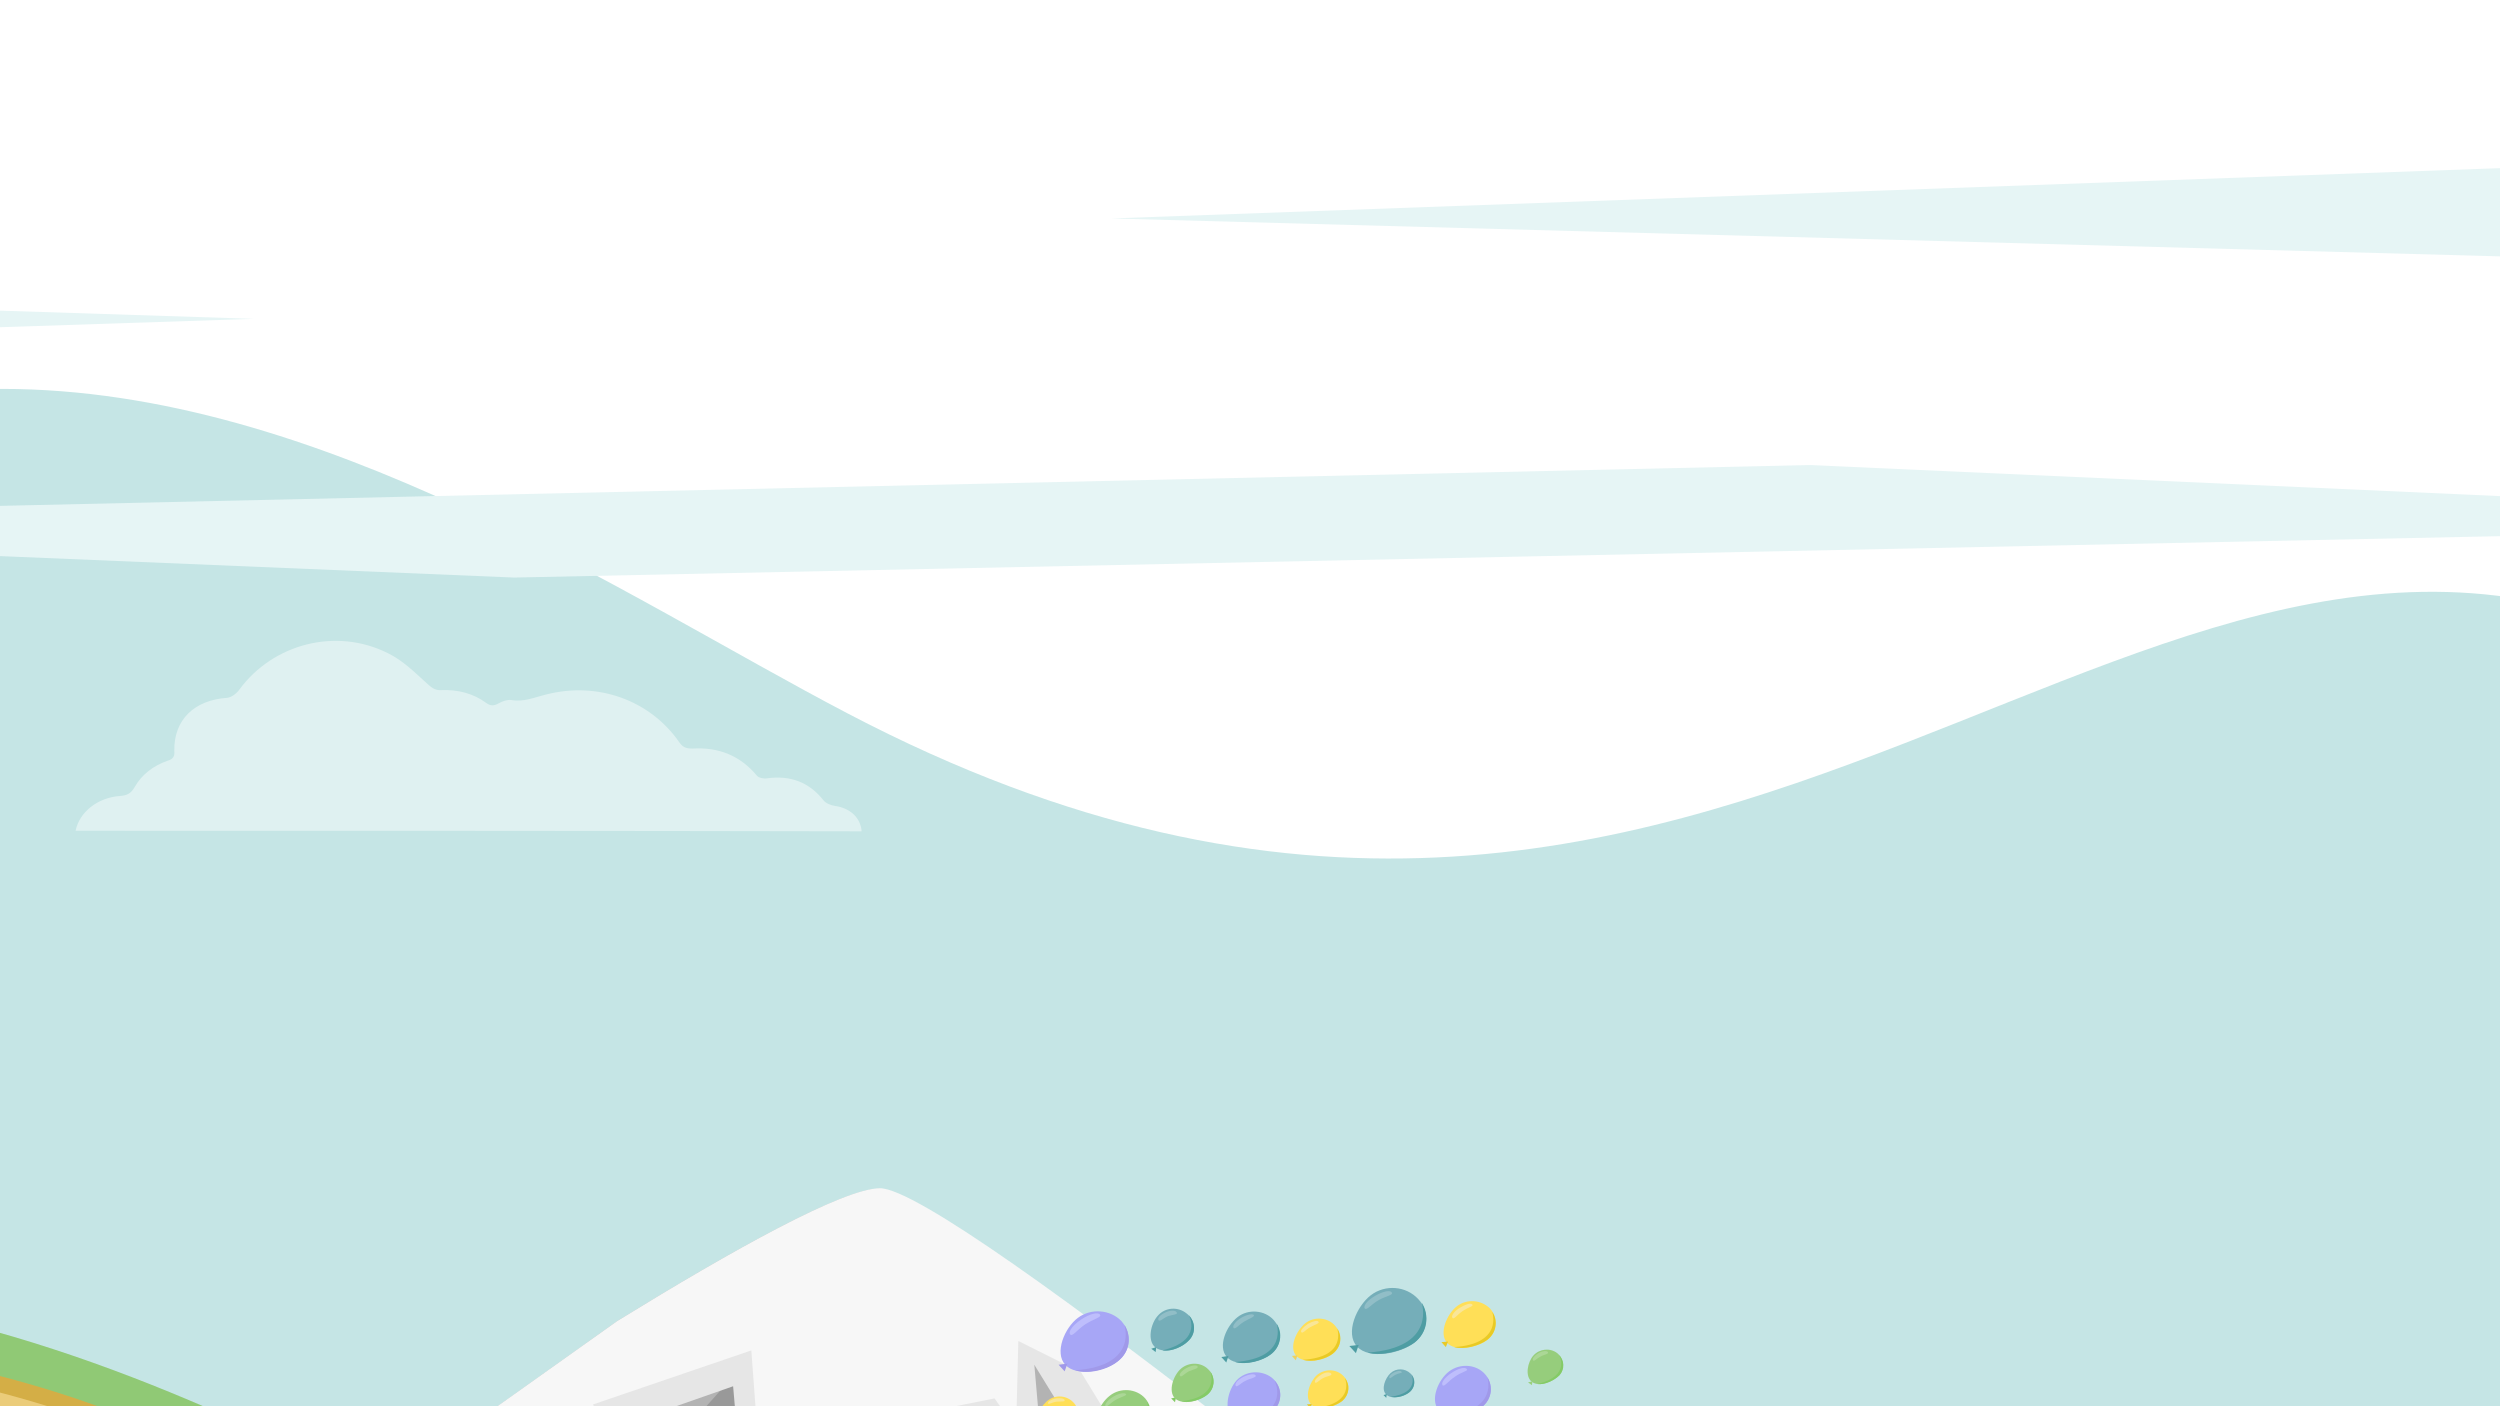 <?xml version="1.0" encoding="utf-8"?>
<!-- Generator: Adobe Illustrator 22.1.0, SVG Export Plug-In . SVG Version: 6.00 Build 0)  -->
<svg version="1.1" id="Sign" xmlns="http://www.w3.org/2000/svg" xmlns:xlink="http://www.w3.org/1999/xlink" x="0px" y="0px"
	 viewBox="0 0 453.2 254.9" style="enable-background:new 0 0 453.2 254.9;" xml:space="preserve">
<style type="text/css">
	.st0{clip-path:url(#SVGID_2_);fill:#FFFFFF;}
	.st1{clip-path:url(#SVGID_2_);fill:#C5E5E5;}
	.st2{opacity:0.21;clip-path:url(#SVGID_2_);fill:#FFFFFF;}
	.st3{clip-path:url(#SVGID_2_);fill:#DCEFEF;}
	.st4{opacity:0.45;clip-path:url(#SVGID_2_);fill:#FFFFFF;}
	.st5{clip-path:url(#SVGID_2_);fill:#749898;}
	.st6{clip-path:url(#SVGID_2_);fill:#6F9191;}
	.st7{clip-path:url(#SVGID_2_);fill:#90ADAD;}
	.st8{clip-path:url(#SVGID_2_);fill:#ACC1C1;}
	.st9{clip-path:url(#SVGID_2_);fill:#A6BDBD;}
	.st10{clip-path:url(#SVGID_2_);fill:#C7D6D6;}
	.st11{clip-path:url(#SVGID_2_);fill:#658585;}
	.st12{clip-path:url(#SVGID_2_);fill:#517A7A;}
	.st13{clip-path:url(#SVGID_2_);}
	.st14{fill:#A67C52;}
	.st15{fill:#7D5D3E;}
	.st16{fill:#B3B3B3;}
	.st17{fill:#5E462F;}
	.st18{clip-path:url(#SVGID_2_);fill:#598787;}
	.st19{opacity:0.54;clip-path:url(#SVGID_2_);}
	.st20{fill:#111919;}
	.st21{fill:#FFFFFF;}
	.st22{clip-path:url(#SVGID_2_);fill:#6BA152;}
	.st23{clip-path:url(#SVGID_2_);fill:#A1C2C2;}
	.st24{clip-path:url(#SVGID_2_);fill:#86B0B0;}
	.st25{fill:#878787;}
	.st26{clip-path:url(#SVGID_2_);fill:none;stroke:#FFFFFF;stroke-width:0.663;stroke-miterlimit:10;}
	.st27{fill:#FF882A;}
	.st28{clip-path:url(#SVGID_2_);fill:#6E9E9E;}
	.st29{clip-path:url(#SVGID_2_);fill:#D2D2D2;}
	
		.st30{clip-path:url(#SVGID_2_);fill:none;stroke:#666666;stroke-width:3.824878e-02;stroke-linecap:round;stroke-linejoin:round;stroke-miterlimit:10;}
	.st31{clip-path:url(#SVGID_2_);fill:none;stroke:#666666;stroke-width:3.824878e-02;stroke-miterlimit:10;}
	.st32{clip-path:url(#SVGID_2_);fill:#111919;}
	.st33{clip-path:url(#SVGID_2_);fill:none;stroke:#666666;stroke-width:4.481123e-02;stroke-miterlimit:10;}
	.st34{clip-path:url(#SVGID_2_);fill:#99B8B8;}
	.st35{clip-path:url(#SVGID_2_);fill:#849E9E;}
	.st36{clip-path:url(#SVGID_2_);fill:#4D4D4D;}
	.st37{clip-path:url(#SVGID_2_);fill:#E6F5F5;}
	.st38{clip-path:url(#SVGID_2_);fill:#B3B3B3;}
	.st39{clip-path:url(#SVGID_2_);fill:#A6A6A6;}
	.st40{clip-path:url(#SVGID_2_);fill:#999999;}
	.st41{clip-path:url(#SVGID_2_);fill:#E6E6E6;}
	.st42{clip-path:url(#SVGID_2_);fill:#90C975;}
	.st43{fill:#A7A6F6;}
	.st44{fill:#A099E9;}
	.st45{fill:#BEBEFC;}
	.st46{fill:#84CB66;}
	.st47{fill:#96CD7C;}
	.st48{fill:#ABD796;}
	.st49{fill:#4E9DA3;}
	.st50{fill:#75AEB9;}
	.st51{fill:#91BEC7;}
	.st52{fill:#E9CA25;}
	.st53{fill:#FFDF57;}
	.st54{fill:#F9E698;}
	.st55{fill:#EDD262;}
	.st56{fill:#9AD17D;}
	.st57{clip-path:url(#SVGID_2_);fill:#D4AE46;}
	.st58{clip-path:url(#SVGID_2_);fill:#EBCC7A;}
	.st59{fill:#6CA0AB;}
	.st60{fill:#58838B;}
	.st61{fill:#426268;}
	.st62{fill:#6BA152;}
	.st63{fill:#90C975;}
	.st64{fill:#A66C78;}
	.st65{opacity:0.26;fill:#FEDFC5;}
	.st66{fill:#EEE1BD;}
	.st67{fill:#DDD1C2;}
	.st68{opacity:0.29;}
	.st69{fill:#212427;}
	.st70{fill:#0A0A0A;}
	.st71{fill:#AFC5D6;}
	.st72{fill:#CADCEB;}
	.st73{fill:#1A1A1A;}
	.st74{fill:#252B31;}
	.st75{fill:#BECEDA;}
	.st76{fill:none;stroke:#FFFFFF;stroke-width:0.143;stroke-miterlimit:10;}
	.st77{fill:#DFE6E6;}
	.st78{fill:none;stroke:#FFFFFF;stroke-width:0.119;stroke-miterlimit:10;}
	.st79{fill:#537D7D;}
	.st80{fill:none;stroke:#51555A;stroke-width:7.175369e-02;stroke-linecap:round;stroke-linejoin:round;stroke-miterlimit:10;}
	.st81{fill:none;stroke:#252B31;stroke-width:7.175369e-02;stroke-linecap:round;stroke-linejoin:round;stroke-miterlimit:10;}
	.st82{fill:#759797;}
	.st83{fill:#C4D4E0;}
	.st84{fill:none;stroke:#252B31;stroke-width:0.143;stroke-linecap:round;stroke-linejoin:round;stroke-miterlimit:10;}
	.st85{fill:#5E3323;}
	.st86{fill:#3E5E5E;}
	.st87{fill:none;stroke:#252B31;stroke-width:0.143;stroke-miterlimit:10;}
	.st88{fill:#828E9A;}
	.st89{fill:#922B2E;}
	.st90{fill:#450E0F;}
	.st91{fill:#BE8082;}
	.st92{fill:#F7FFFF;}
	.st93{fill:#D4DEE7;}
	.st94{fill:#515151;}
	.st95{fill:#51555A;}
	.st96{fill:#626B73;}
	.st97{fill:#9BA5AE;}
	.st98{opacity:0.16;}
	.st99{fill:#93ADC2;}
	.st100{fill:#6E8292;}
	.st101{fill:#666666;}
	.st102{fill:#474747;}
	.st103{fill:#333333;}
	.st104{fill:#575757;}
	.st105{fill:#749898;}
	.st106{fill:#B36058;}
	.st107{fill:#9F9F9F;}
	.st108{fill:#E6E6E6;}
	.st109{clip-path:url(#SVGID_2_);fill:#383530;}
	.st110{clip-path:url(#SVGID_2_);fill:#C9C8C8;}
	.st111{fill:#595651;}
	.st112{clip-path:url(#SVGID_2_);fill:none;stroke:#595651;stroke-width:0.43;stroke-miterlimit:10;}
	
		.st113{clip-path:url(#SVGID_2_);fill:none;stroke:#312A20;stroke-width:0.43;stroke-linecap:round;stroke-linejoin:round;stroke-miterlimit:10;}
	.st114{clip-path:url(#SVGID_2_);fill:#A14730;}
	.st115{clip-path:url(#SVGID_2_);fill:#595651;}
	.st116{clip-path:url(#SVGID_2_);fill:#706F6D;}
	.st117{opacity:0.36;clip-path:url(#SVGID_2_);fill:#201600;}
	.st118{clip-path:url(#SVGID_2_);fill:#C46D3F;}
	.st119{opacity:0.19;clip-path:url(#SVGID_2_);fill:#201600;}
	.st120{clip-path:url(#SVGID_2_);fill:#E2946B;}
	.st121{clip-path:url(#SVGID_2_);fill:#7E4628;}
	.st122{clip-path:url(#SVGID_2_);fill:#E1A98B;}
	.st123{clip-path:url(#SVGID_2_);fill:#5F351E;}
	.st124{opacity:0.39;fill:#1A1A1A;}
	.st125{fill:#6597A1;}
	.st126{fill:#81C0CC;}
	.st127{fill:#6A929E;}
	.st128{fill:#94C7B2;}
	.st129{fill:#4D4D4D;}
	.st130{fill:#FFA158;}
	.st131{fill:#595959;}
	.st132{fill:#A42A0B;}
	.st133{fill:#F16946;}
	.st134{fill:none;stroke:#F15128;stroke-width:0.651;stroke-linecap:round;stroke-linejoin:round;stroke-miterlimit:10;}
	.st135{opacity:0.2;clip-path:url(#SVGID_2_);fill:#1A1A1A;}
	.st136{clip-path:url(#SVGID_2_);fill:#F7BA99;}
	.st137{fill:#302F30;}
	.st138{clip-path:url(#SVGID_2_);fill:#875D46;}
	.st139{clip-path:url(#SVGID_2_);fill:#78A34F;}
	.st140{clip-path:url(#SVGID_2_);fill:#4C3528;}
	.st141{clip-path:url(#SVGID_2_);fill:#6B2379;}
	.st142{clip-path:url(#SVGID_2_);fill:#0577AE;}
	.st143{clip-path:url(#SVGID_2_);fill:#2BA4E0;}
	.st144{clip-path:url(#SVGID_2_);fill:#85B558;}
	.st145{clip-path:url(#SVGID_2_);fill:#737373;}
	.st146{clip-path:url(#SVGID_2_);fill:#3A5C1A;}
	.st147{clip-path:url(#SVGID_2_);fill:#9C52A4;}
	.st148{clip-path:url(#SVGID_2_);fill:#6F3979;}
	.st149{clip-path:url(#SVGID_2_);fill:#595959;}
	.st150{clip-path:url(#SVGID_2_);fill:#313547;}
	.st151{clip-path:url(#SVGID_2_);fill:#FBF7EA;}
	.st152{clip-path:url(#SVGID_2_);fill:#6E6E6E;}
	.st153{clip-path:url(#SVGID_2_);fill:#DBDBDB;}
	.st154{clip-path:url(#SVGID_2_);fill:#919191;}
	.st155{clip-path:url(#SVGID_2_);fill:#CF9C80;}
	.st156{clip-path:url(#SVGID_2_);fill:#BFBFBF;}
	.st157{clip-path:url(#SVGID_2_);fill:#41465F;}
	.st158{clip-path:url(#SVGID_2_);fill:#FF882A;}
	.st159{clip-path:url(#SVGID_2_);fill:#65A14B;}
	.st160{clip-path:url(#SVGID_2_);fill:#7A91E6;}
	.st161{opacity:0.49;clip-path:url(#SVGID_2_);fill:#65A14B;}
	.st162{clip-path:url(#SVGID_2_);fill:#A1ABD6;}
	.st163{fill:#E6C263;}
	.st164{fill:#9F8644;}
	.st165{fill:#FFDF8D;}
	.st166{fill:#A89681;}
	.st167{fill:#6B6966;}
	.st168{fill:#DEAA77;}
	.st169{fill:#D18358;}
	.st170{fill:#979695;}
	.st171{fill:#4B516E;}
	.st172{fill:#8F614F;}
	.st173{fill:#CA716A;}
	.st174{fill:#414141;}
	.st175{fill:#676767;}
	.st176{fill:#C9C8C8;}
	.st177{fill:#48443E;}
	.st178{fill:#9C534C;}
	.st179{fill:#808080;}
	.st180{opacity:0.47;fill:#C9C8C8;}
	.st181{fill:#F4BB83;}
	.st182{fill:#E48F60;}
	.st183{fill:#2F3345;}
	.st184{fill:#41465F;}
	.st185{fill:#CCCCCC;}
	.st186{fill:#262626;}
	.st187{fill:#8E5932;}
	.st188{fill:#73B856;}
	.st189{fill:#83D162;}
	.st190{fill:#864A54;}
	.st191{fill:#A16975;}
	.st192{fill:#C4808E;}
	.st193{fill:#B0727F;}
	.st194{clip-path:url(#SVGID_2_);fill:#F7F7F7;}
	.st195{clip-path:url(#SVGID_2_);fill:#73B856;}
	.st196{clip-path:url(#SVGID_2_);fill:#66AB4A;}
	.st197{clip-path:url(#SVGID_4_);fill:#FFFFFF;}
	.st198{clip-path:url(#SVGID_4_);fill:#C5E5E5;}
	.st199{opacity:0.21;clip-path:url(#SVGID_4_);fill:#FFFFFF;}
	.st200{clip-path:url(#SVGID_4_);fill:#DCEFEF;}
	.st201{opacity:0.45;clip-path:url(#SVGID_4_);fill:#FFFFFF;}
	.st202{clip-path:url(#SVGID_4_);fill:#749898;}
	.st203{clip-path:url(#SVGID_4_);fill:#6F9191;}
	.st204{clip-path:url(#SVGID_4_);fill:#90ADAD;}
	.st205{clip-path:url(#SVGID_4_);fill:#ACC1C1;}
	.st206{clip-path:url(#SVGID_4_);fill:#A6BDBD;}
	.st207{clip-path:url(#SVGID_4_);fill:#C7D6D6;}
	.st208{clip-path:url(#SVGID_4_);fill:#658585;}
	.st209{clip-path:url(#SVGID_4_);fill:#517A7A;}
	.st210{clip-path:url(#SVGID_4_);}
	.st211{clip-path:url(#SVGID_4_);fill:#598787;}
	.st212{opacity:0.54;clip-path:url(#SVGID_4_);}
	.st213{clip-path:url(#SVGID_4_);fill:#6BA152;}
	.st214{clip-path:url(#SVGID_4_);fill:#A1C2C2;}
	.st215{clip-path:url(#SVGID_4_);fill:#86B0B0;}
	.st216{clip-path:url(#SVGID_4_);fill:none;stroke:#FFFFFF;stroke-width:0.663;stroke-miterlimit:10;}
	.st217{clip-path:url(#SVGID_4_);fill:#6E9E9E;}
	.st218{clip-path:url(#SVGID_4_);fill:#D2D2D2;}
	
		.st219{clip-path:url(#SVGID_4_);fill:none;stroke:#666666;stroke-width:3.824878e-02;stroke-linecap:round;stroke-linejoin:round;stroke-miterlimit:10;}
	.st220{clip-path:url(#SVGID_4_);fill:none;stroke:#666666;stroke-width:3.824878e-02;stroke-miterlimit:10;}
	.st221{clip-path:url(#SVGID_4_);fill:#111919;}
	.st222{clip-path:url(#SVGID_4_);fill:none;stroke:#666666;stroke-width:4.481123e-02;stroke-miterlimit:10;}
	.st223{clip-path:url(#SVGID_4_);fill:#99B8B8;}
	.st224{clip-path:url(#SVGID_4_);fill:#849E9E;}
	.st225{clip-path:url(#SVGID_4_);fill:#4D4D4D;}
	.st226{clip-path:url(#SVGID_4_);fill:#E6F5F5;}
	.st227{clip-path:url(#SVGID_4_);fill:#B3B3B3;}
	.st228{clip-path:url(#SVGID_4_);fill:#A6A6A6;}
	.st229{clip-path:url(#SVGID_4_);fill:#999999;}
	.st230{clip-path:url(#SVGID_4_);fill:#E6E6E6;}
	.st231{clip-path:url(#SVGID_4_);fill:#90C975;}
	.st232{clip-path:url(#SVGID_4_);fill:#D4AE46;}
	.st233{clip-path:url(#SVGID_4_);fill:#EBCC7A;}
	.st234{clip-path:url(#SVGID_4_);fill:#383530;}
	.st235{clip-path:url(#SVGID_4_);fill:#C9C8C8;}
	.st236{clip-path:url(#SVGID_4_);fill:none;stroke:#595651;stroke-width:0.43;stroke-miterlimit:10;}
	
		.st237{clip-path:url(#SVGID_4_);fill:none;stroke:#312A20;stroke-width:0.43;stroke-linecap:round;stroke-linejoin:round;stroke-miterlimit:10;}
	.st238{clip-path:url(#SVGID_4_);fill:#A14730;}
	.st239{clip-path:url(#SVGID_4_);fill:#595651;}
	.st240{clip-path:url(#SVGID_4_);fill:#706F6D;}
	.st241{opacity:0.36;clip-path:url(#SVGID_4_);fill:#201600;}
	.st242{clip-path:url(#SVGID_4_);fill:#C46D3F;}
	.st243{opacity:0.19;clip-path:url(#SVGID_4_);fill:#201600;}
	.st244{clip-path:url(#SVGID_4_);fill:#E2946B;}
	.st245{clip-path:url(#SVGID_4_);fill:#7E4628;}
	.st246{clip-path:url(#SVGID_4_);fill:#E1A98B;}
	.st247{clip-path:url(#SVGID_4_);fill:#5F351E;}
	.st248{opacity:0.2;clip-path:url(#SVGID_4_);fill:#1A1A1A;}
	.st249{clip-path:url(#SVGID_4_);fill:#F7BA99;}
	.st250{clip-path:url(#SVGID_4_);fill:#875D46;}
	.st251{clip-path:url(#SVGID_4_);fill:#78A34F;}
	.st252{clip-path:url(#SVGID_4_);fill:#4C3528;}
	.st253{clip-path:url(#SVGID_4_);fill:#6B2379;}
	.st254{clip-path:url(#SVGID_4_);fill:#0577AE;}
	.st255{clip-path:url(#SVGID_4_);fill:#2BA4E0;}
	.st256{clip-path:url(#SVGID_4_);fill:#85B558;}
	.st257{clip-path:url(#SVGID_4_);fill:#737373;}
	.st258{clip-path:url(#SVGID_4_);fill:#3A5C1A;}
	.st259{clip-path:url(#SVGID_4_);fill:#9C52A4;}
	.st260{clip-path:url(#SVGID_4_);fill:#6F3979;}
	.st261{clip-path:url(#SVGID_4_);fill:#595959;}
	.st262{clip-path:url(#SVGID_4_);fill:#313547;}
	.st263{clip-path:url(#SVGID_4_);fill:#FBF7EA;}
	.st264{clip-path:url(#SVGID_4_);fill:#6E6E6E;}
	.st265{clip-path:url(#SVGID_4_);fill:#DBDBDB;}
	.st266{clip-path:url(#SVGID_4_);fill:#919191;}
	.st267{clip-path:url(#SVGID_4_);fill:#CF9C80;}
	.st268{clip-path:url(#SVGID_4_);fill:#BFBFBF;}
	.st269{clip-path:url(#SVGID_4_);fill:#41465F;}
	.st270{clip-path:url(#SVGID_4_);fill:#FF882A;}
	.st271{clip-path:url(#SVGID_4_);fill:#65A14B;}
	.st272{clip-path:url(#SVGID_4_);fill:#7A91E6;}
	.st273{opacity:0.49;clip-path:url(#SVGID_4_);fill:#65A14B;}
	.st274{clip-path:url(#SVGID_4_);fill:#A1ABD6;}
	.st275{clip-path:url(#SVGID_4_);fill:#F7F7F7;}
	.st276{clip-path:url(#SVGID_4_);fill:#73B856;}
	.st277{clip-path:url(#SVGID_4_);fill:#66AB4A;}
	.st278{clip-path:url(#SVGID_6_);fill:#FFFFFF;}
	.st279{clip-path:url(#SVGID_6_);fill:#C5E5E5;}
	.st280{opacity:0.21;clip-path:url(#SVGID_6_);fill:#FFFFFF;}
	.st281{clip-path:url(#SVGID_6_);fill:#DCEFEF;}
	.st282{opacity:0.45;clip-path:url(#SVGID_6_);fill:#FFFFFF;}
	.st283{clip-path:url(#SVGID_6_);fill:#749898;}
	.st284{clip-path:url(#SVGID_6_);fill:#6F9191;}
	.st285{clip-path:url(#SVGID_6_);fill:#90ADAD;}
	.st286{clip-path:url(#SVGID_6_);fill:#ACC1C1;}
	.st287{clip-path:url(#SVGID_6_);fill:#A6BDBD;}
	.st288{clip-path:url(#SVGID_6_);fill:#C7D6D6;}
	.st289{clip-path:url(#SVGID_6_);fill:#658585;}
	.st290{clip-path:url(#SVGID_6_);fill:#517A7A;}
	.st291{clip-path:url(#SVGID_6_);}
	.st292{clip-path:url(#SVGID_6_);fill:#598787;}
	.st293{opacity:0.54;clip-path:url(#SVGID_6_);}
	.st294{clip-path:url(#SVGID_6_);fill:#6BA152;}
	.st295{clip-path:url(#SVGID_6_);fill:#A1C2C2;}
	.st296{clip-path:url(#SVGID_6_);fill:#86B0B0;}
	.st297{clip-path:url(#SVGID_6_);fill:none;stroke:#FFFFFF;stroke-width:0.663;stroke-miterlimit:10;}
	.st298{clip-path:url(#SVGID_6_);fill:#6E9E9E;}
	.st299{clip-path:url(#SVGID_6_);fill:#D2D2D2;}
	
		.st300{clip-path:url(#SVGID_6_);fill:none;stroke:#666666;stroke-width:3.824878e-02;stroke-linecap:round;stroke-linejoin:round;stroke-miterlimit:10;}
	.st301{clip-path:url(#SVGID_6_);fill:none;stroke:#666666;stroke-width:3.824878e-02;stroke-miterlimit:10;}
	.st302{clip-path:url(#SVGID_6_);fill:#111919;}
	.st303{clip-path:url(#SVGID_6_);fill:none;stroke:#666666;stroke-width:4.481123e-02;stroke-miterlimit:10;}
	.st304{clip-path:url(#SVGID_6_);fill:#99B8B8;}
	.st305{clip-path:url(#SVGID_6_);fill:#849E9E;}
	.st306{clip-path:url(#SVGID_6_);fill:#4D4D4D;}
	.st307{clip-path:url(#SVGID_6_);fill:#E6F5F5;}
	.st308{clip-path:url(#SVGID_6_);fill:#B3B3B3;}
	.st309{clip-path:url(#SVGID_6_);fill:#A6A6A6;}
	.st310{clip-path:url(#SVGID_6_);fill:#999999;}
	.st311{clip-path:url(#SVGID_6_);fill:#E6E6E6;}
	.st312{clip-path:url(#SVGID_6_);fill:#90C975;}
	.st313{clip-path:url(#SVGID_6_);fill:#D4AE46;}
	.st314{clip-path:url(#SVGID_6_);fill:#EBCC7A;}
	.st315{clip-path:url(#SVGID_6_);fill:#383530;}
	.st316{clip-path:url(#SVGID_6_);fill:#C9C8C8;}
	.st317{clip-path:url(#SVGID_6_);fill:none;stroke:#595651;stroke-width:0.43;stroke-miterlimit:10;}
	
		.st318{clip-path:url(#SVGID_6_);fill:none;stroke:#312A20;stroke-width:0.43;stroke-linecap:round;stroke-linejoin:round;stroke-miterlimit:10;}
	.st319{clip-path:url(#SVGID_6_);fill:#A14730;}
	.st320{clip-path:url(#SVGID_6_);fill:#595651;}
	.st321{clip-path:url(#SVGID_6_);fill:#706F6D;}
	.st322{opacity:0.36;clip-path:url(#SVGID_6_);fill:#201600;}
	.st323{clip-path:url(#SVGID_6_);fill:#C46D3F;}
	.st324{opacity:0.19;clip-path:url(#SVGID_6_);fill:#201600;}
	.st325{clip-path:url(#SVGID_6_);fill:#E2946B;}
	.st326{clip-path:url(#SVGID_6_);fill:#7E4628;}
	.st327{clip-path:url(#SVGID_6_);fill:#E1A98B;}
	.st328{clip-path:url(#SVGID_6_);fill:#5F351E;}
	.st329{opacity:0.2;clip-path:url(#SVGID_6_);fill:#1A1A1A;}
	.st330{clip-path:url(#SVGID_6_);fill:#F7BA99;}
	.st331{clip-path:url(#SVGID_6_);fill:#875D46;}
	.st332{clip-path:url(#SVGID_6_);fill:#78A34F;}
	.st333{clip-path:url(#SVGID_6_);fill:#4C3528;}
	.st334{clip-path:url(#SVGID_6_);fill:#6B2379;}
	.st335{clip-path:url(#SVGID_6_);fill:#0577AE;}
	.st336{clip-path:url(#SVGID_6_);fill:#2BA4E0;}
	.st337{clip-path:url(#SVGID_6_);fill:#85B558;}
	.st338{clip-path:url(#SVGID_6_);fill:#737373;}
	.st339{clip-path:url(#SVGID_6_);fill:#3A5C1A;}
	.st340{clip-path:url(#SVGID_6_);fill:#9C52A4;}
	.st341{clip-path:url(#SVGID_6_);fill:#6F3979;}
	.st342{clip-path:url(#SVGID_6_);fill:#595959;}
	.st343{clip-path:url(#SVGID_6_);fill:#313547;}
	.st344{clip-path:url(#SVGID_6_);fill:#FBF7EA;}
	.st345{clip-path:url(#SVGID_6_);fill:#6E6E6E;}
	.st346{clip-path:url(#SVGID_6_);fill:#DBDBDB;}
	.st347{clip-path:url(#SVGID_6_);fill:#919191;}
	.st348{clip-path:url(#SVGID_6_);fill:#CF9C80;}
	.st349{clip-path:url(#SVGID_6_);fill:#BFBFBF;}
	.st350{clip-path:url(#SVGID_6_);fill:#41465F;}
	.st351{clip-path:url(#SVGID_6_);fill:#FF882A;}
	.st352{clip-path:url(#SVGID_6_);fill:#65A14B;}
	.st353{clip-path:url(#SVGID_6_);fill:#7A91E6;}
	.st354{opacity:0.49;clip-path:url(#SVGID_6_);fill:#65A14B;}
	.st355{clip-path:url(#SVGID_6_);fill:#A1ABD6;}
	.st356{clip-path:url(#SVGID_6_);fill:#F7F7F7;}
	.st357{clip-path:url(#SVGID_6_);fill:#73B856;}
	.st358{clip-path:url(#SVGID_6_);fill:#66AB4A;}
	.st359{clip-path:url(#SVGID_8_);fill:#FFFFFF;}
	.st360{clip-path:url(#SVGID_8_);fill:#C5E5E5;}
	.st361{opacity:0.21;clip-path:url(#SVGID_8_);fill:#FFFFFF;}
	.st362{clip-path:url(#SVGID_8_);fill:#DCEFEF;}
	.st363{opacity:0.45;clip-path:url(#SVGID_8_);fill:#FFFFFF;}
	.st364{clip-path:url(#SVGID_8_);fill:#749898;}
	.st365{clip-path:url(#SVGID_8_);fill:#6F9191;}
	.st366{clip-path:url(#SVGID_8_);fill:#90ADAD;}
	.st367{clip-path:url(#SVGID_8_);fill:#ACC1C1;}
	.st368{clip-path:url(#SVGID_8_);fill:#A6BDBD;}
	.st369{clip-path:url(#SVGID_8_);fill:#C7D6D6;}
	.st370{clip-path:url(#SVGID_8_);fill:#658585;}
	.st371{clip-path:url(#SVGID_8_);fill:#517A7A;}
	.st372{clip-path:url(#SVGID_8_);}
	.st373{clip-path:url(#SVGID_8_);fill:#598787;}
	.st374{opacity:0.54;clip-path:url(#SVGID_8_);}
	.st375{clip-path:url(#SVGID_8_);fill:#6BA152;}
	.st376{clip-path:url(#SVGID_8_);fill:#A1C2C2;}
	.st377{clip-path:url(#SVGID_8_);fill:#86B0B0;}
	.st378{clip-path:url(#SVGID_8_);fill:none;stroke:#FFFFFF;stroke-width:0.663;stroke-miterlimit:10;}
	.st379{clip-path:url(#SVGID_8_);fill:#6E9E9E;}
	.st380{clip-path:url(#SVGID_8_);fill:#D2D2D2;}
	
		.st381{clip-path:url(#SVGID_8_);fill:none;stroke:#666666;stroke-width:3.824878e-02;stroke-linecap:round;stroke-linejoin:round;stroke-miterlimit:10;}
	.st382{clip-path:url(#SVGID_8_);fill:none;stroke:#666666;stroke-width:3.824878e-02;stroke-miterlimit:10;}
	.st383{clip-path:url(#SVGID_8_);fill:#111919;}
	.st384{clip-path:url(#SVGID_8_);fill:none;stroke:#666666;stroke-width:4.481123e-02;stroke-miterlimit:10;}
	.st385{clip-path:url(#SVGID_8_);fill:#99B8B8;}
	.st386{clip-path:url(#SVGID_8_);fill:#849E9E;}
	.st387{clip-path:url(#SVGID_8_);fill:#4D4D4D;}
	.st388{clip-path:url(#SVGID_8_);fill:#E6F5F5;}
	.st389{clip-path:url(#SVGID_8_);fill:#B3B3B3;}
	.st390{clip-path:url(#SVGID_8_);fill:#A6A6A6;}
	.st391{clip-path:url(#SVGID_8_);fill:#999999;}
	.st392{clip-path:url(#SVGID_8_);fill:#E6E6E6;}
	.st393{clip-path:url(#SVGID_8_);fill:#90C975;}
	.st394{clip-path:url(#SVGID_8_);fill:#D4AE46;}
	.st395{clip-path:url(#SVGID_8_);fill:#EBCC7A;}
	.st396{clip-path:url(#SVGID_8_);fill:#383530;}
	.st397{clip-path:url(#SVGID_8_);fill:#C9C8C8;}
	.st398{clip-path:url(#SVGID_8_);fill:none;stroke:#595651;stroke-width:0.43;stroke-miterlimit:10;}
	
		.st399{clip-path:url(#SVGID_8_);fill:none;stroke:#312A20;stroke-width:0.43;stroke-linecap:round;stroke-linejoin:round;stroke-miterlimit:10;}
	.st400{clip-path:url(#SVGID_8_);fill:#A14730;}
	.st401{clip-path:url(#SVGID_8_);fill:#595651;}
	.st402{clip-path:url(#SVGID_8_);fill:#706F6D;}
	.st403{opacity:0.36;clip-path:url(#SVGID_8_);fill:#201600;}
	.st404{clip-path:url(#SVGID_8_);fill:#C46D3F;}
	.st405{opacity:0.19;clip-path:url(#SVGID_8_);fill:#201600;}
	.st406{clip-path:url(#SVGID_8_);fill:#E2946B;}
	.st407{clip-path:url(#SVGID_8_);fill:#7E4628;}
	.st408{clip-path:url(#SVGID_8_);fill:#E1A98B;}
	.st409{clip-path:url(#SVGID_8_);fill:#5F351E;}
	.st410{opacity:0.2;clip-path:url(#SVGID_8_);fill:#1A1A1A;}
	.st411{clip-path:url(#SVGID_8_);fill:#F7BA99;}
	.st412{clip-path:url(#SVGID_8_);fill:#875D46;}
	.st413{clip-path:url(#SVGID_8_);fill:#78A34F;}
	.st414{clip-path:url(#SVGID_8_);fill:#4C3528;}
	.st415{clip-path:url(#SVGID_8_);fill:#6B2379;}
	.st416{clip-path:url(#SVGID_8_);fill:#0577AE;}
	.st417{clip-path:url(#SVGID_8_);fill:#2BA4E0;}
	.st418{clip-path:url(#SVGID_8_);fill:#85B558;}
	.st419{clip-path:url(#SVGID_8_);fill:#737373;}
	.st420{clip-path:url(#SVGID_8_);fill:#3A5C1A;}
	.st421{clip-path:url(#SVGID_8_);fill:#9C52A4;}
	.st422{clip-path:url(#SVGID_8_);fill:#6F3979;}
	.st423{clip-path:url(#SVGID_8_);fill:#595959;}
	.st424{clip-path:url(#SVGID_8_);fill:#313547;}
	.st425{clip-path:url(#SVGID_8_);fill:#FBF7EA;}
	.st426{clip-path:url(#SVGID_8_);fill:#6E6E6E;}
	.st427{clip-path:url(#SVGID_8_);fill:#DBDBDB;}
	.st428{clip-path:url(#SVGID_8_);fill:#919191;}
	.st429{clip-path:url(#SVGID_8_);fill:#CF9C80;}
	.st430{clip-path:url(#SVGID_8_);fill:#BFBFBF;}
	.st431{clip-path:url(#SVGID_8_);fill:#41465F;}
	.st432{clip-path:url(#SVGID_8_);fill:#FF882A;}
	.st433{clip-path:url(#SVGID_8_);fill:#65A14B;}
	.st434{clip-path:url(#SVGID_8_);fill:#7A91E6;}
	.st435{opacity:0.49;clip-path:url(#SVGID_8_);fill:#65A14B;}
	.st436{clip-path:url(#SVGID_8_);fill:#A1ABD6;}
	.st437{clip-path:url(#SVGID_8_);fill:#F7F7F7;}
	.st438{clip-path:url(#SVGID_8_);fill:#73B856;}
	.st439{clip-path:url(#SVGID_8_);fill:#66AB4A;}
	.st440{clip-path:url(#SVGID_10_);fill:#FFFFFF;}
	.st441{clip-path:url(#SVGID_10_);fill:#C5E5E5;}
	.st442{opacity:0.21;clip-path:url(#SVGID_10_);fill:#FFFFFF;}
	.st443{clip-path:url(#SVGID_10_);fill:#DCEFEF;}
	.st444{opacity:0.45;clip-path:url(#SVGID_10_);fill:#FFFFFF;}
	.st445{clip-path:url(#SVGID_10_);fill:#749898;}
	.st446{clip-path:url(#SVGID_10_);fill:#6F9191;}
	.st447{clip-path:url(#SVGID_10_);fill:#90ADAD;}
	.st448{clip-path:url(#SVGID_10_);fill:#ACC1C1;}
	.st449{clip-path:url(#SVGID_10_);fill:#A6BDBD;}
	.st450{clip-path:url(#SVGID_10_);fill:#C7D6D6;}
	.st451{clip-path:url(#SVGID_10_);fill:#658585;}
	.st452{clip-path:url(#SVGID_10_);fill:#517A7A;}
	.st453{clip-path:url(#SVGID_10_);}
	.st454{clip-path:url(#SVGID_10_);fill:#598787;}
	.st455{opacity:0.54;clip-path:url(#SVGID_10_);}
	.st456{clip-path:url(#SVGID_10_);fill:#6BA152;}
	.st457{clip-path:url(#SVGID_10_);fill:#A1C2C2;}
	.st458{clip-path:url(#SVGID_10_);fill:#86B0B0;}
	.st459{clip-path:url(#SVGID_10_);fill:none;stroke:#FFFFFF;stroke-width:0.663;stroke-miterlimit:10;}
	.st460{clip-path:url(#SVGID_10_);fill:#6E9E9E;}
	.st461{clip-path:url(#SVGID_10_);fill:#D2D2D2;}
	
		.st462{clip-path:url(#SVGID_10_);fill:none;stroke:#666666;stroke-width:3.824878e-02;stroke-linecap:round;stroke-linejoin:round;stroke-miterlimit:10;}
	.st463{clip-path:url(#SVGID_10_);fill:none;stroke:#666666;stroke-width:3.824878e-02;stroke-miterlimit:10;}
	.st464{clip-path:url(#SVGID_10_);fill:#111919;}
	.st465{clip-path:url(#SVGID_10_);fill:none;stroke:#666666;stroke-width:4.481123e-02;stroke-miterlimit:10;}
	.st466{clip-path:url(#SVGID_10_);fill:#99B8B8;}
	.st467{clip-path:url(#SVGID_10_);fill:#849E9E;}
	.st468{clip-path:url(#SVGID_10_);fill:#4D4D4D;}
	.st469{clip-path:url(#SVGID_10_);fill:#E6F5F5;}
	.st470{clip-path:url(#SVGID_10_);fill:#B3B3B3;}
	.st471{clip-path:url(#SVGID_10_);fill:#A6A6A6;}
	.st472{clip-path:url(#SVGID_10_);fill:#999999;}
	.st473{clip-path:url(#SVGID_10_);fill:#E6E6E6;}
	.st474{clip-path:url(#SVGID_10_);fill:#90C975;}
	.st475{clip-path:url(#SVGID_10_);fill:#D4AE46;}
	.st476{clip-path:url(#SVGID_10_);fill:#EBCC7A;}
	.st477{clip-path:url(#SVGID_10_);fill:#383530;}
	.st478{clip-path:url(#SVGID_10_);fill:#C9C8C8;}
	.st479{clip-path:url(#SVGID_10_);fill:none;stroke:#595651;stroke-width:0.43;stroke-miterlimit:10;}
	
		.st480{clip-path:url(#SVGID_10_);fill:none;stroke:#312A20;stroke-width:0.43;stroke-linecap:round;stroke-linejoin:round;stroke-miterlimit:10;}
	.st481{clip-path:url(#SVGID_10_);fill:#A14730;}
	.st482{clip-path:url(#SVGID_10_);fill:#595651;}
	.st483{clip-path:url(#SVGID_10_);fill:#706F6D;}
	.st484{opacity:0.36;clip-path:url(#SVGID_10_);fill:#201600;}
	.st485{clip-path:url(#SVGID_10_);fill:#C46D3F;}
	.st486{opacity:0.19;clip-path:url(#SVGID_10_);fill:#201600;}
	.st487{clip-path:url(#SVGID_10_);fill:#E2946B;}
	.st488{clip-path:url(#SVGID_10_);fill:#7E4628;}
	.st489{clip-path:url(#SVGID_10_);fill:#E1A98B;}
	.st490{clip-path:url(#SVGID_10_);fill:#5F351E;}
	.st491{opacity:0.2;clip-path:url(#SVGID_10_);fill:#1A1A1A;}
	.st492{clip-path:url(#SVGID_10_);fill:#F7BA99;}
	.st493{clip-path:url(#SVGID_10_);fill:#875D46;}
	.st494{clip-path:url(#SVGID_10_);fill:#78A34F;}
	.st495{clip-path:url(#SVGID_10_);fill:#4C3528;}
	.st496{clip-path:url(#SVGID_10_);fill:#6B2379;}
	.st497{clip-path:url(#SVGID_10_);fill:#0577AE;}
	.st498{clip-path:url(#SVGID_10_);fill:#2BA4E0;}
	.st499{clip-path:url(#SVGID_10_);fill:#85B558;}
	.st500{clip-path:url(#SVGID_10_);fill:#737373;}
	.st501{clip-path:url(#SVGID_10_);fill:#3A5C1A;}
	.st502{clip-path:url(#SVGID_10_);fill:#9C52A4;}
	.st503{clip-path:url(#SVGID_10_);fill:#6F3979;}
	.st504{clip-path:url(#SVGID_10_);fill:#595959;}
	.st505{clip-path:url(#SVGID_10_);fill:#313547;}
	.st506{clip-path:url(#SVGID_10_);fill:#FBF7EA;}
	.st507{clip-path:url(#SVGID_10_);fill:#6E6E6E;}
	.st508{clip-path:url(#SVGID_10_);fill:#DBDBDB;}
	.st509{clip-path:url(#SVGID_10_);fill:#919191;}
	.st510{clip-path:url(#SVGID_10_);fill:#CF9C80;}
	.st511{clip-path:url(#SVGID_10_);fill:#BFBFBF;}
	.st512{clip-path:url(#SVGID_10_);fill:#41465F;}
	.st513{clip-path:url(#SVGID_10_);fill:#FF882A;}
	.st514{clip-path:url(#SVGID_10_);fill:#65A14B;}
	.st515{clip-path:url(#SVGID_10_);fill:#7A91E6;}
	.st516{opacity:0.49;clip-path:url(#SVGID_10_);fill:#65A14B;}
	.st517{clip-path:url(#SVGID_10_);fill:#A1ABD6;}
	.st518{clip-path:url(#SVGID_10_);fill:#F7F7F7;}
	.st519{clip-path:url(#SVGID_10_);fill:#73B856;}
	.st520{clip-path:url(#SVGID_10_);fill:#66AB4A;}
	.st521{clip-path:url(#SVGID_12_);fill:#FFFFFF;}
	.st522{clip-path:url(#SVGID_12_);fill:#C5E5E5;}
	.st523{opacity:0.21;clip-path:url(#SVGID_12_);fill:#FFFFFF;}
	.st524{clip-path:url(#SVGID_12_);fill:#DCEFEF;}
	.st525{opacity:0.45;clip-path:url(#SVGID_12_);fill:#FFFFFF;}
	.st526{clip-path:url(#SVGID_12_);fill:#749898;}
	.st527{clip-path:url(#SVGID_12_);fill:#6F9191;}
	.st528{clip-path:url(#SVGID_12_);fill:#90ADAD;}
	.st529{clip-path:url(#SVGID_12_);fill:#ACC1C1;}
	.st530{clip-path:url(#SVGID_12_);fill:#A6BDBD;}
	.st531{clip-path:url(#SVGID_12_);fill:#C7D6D6;}
	.st532{clip-path:url(#SVGID_12_);fill:#658585;}
	.st533{clip-path:url(#SVGID_12_);fill:#517A7A;}
	.st534{clip-path:url(#SVGID_12_);}
	.st535{clip-path:url(#SVGID_12_);fill:#598787;}
	.st536{opacity:0.54;clip-path:url(#SVGID_12_);}
	.st537{clip-path:url(#SVGID_12_);fill:#6BA152;}
	.st538{clip-path:url(#SVGID_12_);fill:#A1C2C2;}
	.st539{clip-path:url(#SVGID_12_);fill:#86B0B0;}
	.st540{clip-path:url(#SVGID_12_);fill:none;stroke:#FFFFFF;stroke-width:0.663;stroke-miterlimit:10;}
	.st541{clip-path:url(#SVGID_12_);fill:#6E9E9E;}
	.st542{clip-path:url(#SVGID_12_);fill:#D2D2D2;}
	
		.st543{clip-path:url(#SVGID_12_);fill:none;stroke:#666666;stroke-width:3.824878e-02;stroke-linecap:round;stroke-linejoin:round;stroke-miterlimit:10;}
	.st544{clip-path:url(#SVGID_12_);fill:none;stroke:#666666;stroke-width:3.824878e-02;stroke-miterlimit:10;}
	.st545{clip-path:url(#SVGID_12_);fill:#111919;}
	.st546{clip-path:url(#SVGID_12_);fill:none;stroke:#666666;stroke-width:4.481123e-02;stroke-miterlimit:10;}
	.st547{clip-path:url(#SVGID_12_);fill:#99B8B8;}
	.st548{clip-path:url(#SVGID_12_);fill:#849E9E;}
	.st549{clip-path:url(#SVGID_12_);fill:#4D4D4D;}
	.st550{clip-path:url(#SVGID_12_);fill:#E6F5F5;}
	.st551{clip-path:url(#SVGID_12_);fill:#B3B3B3;}
	.st552{clip-path:url(#SVGID_12_);fill:#A6A6A6;}
	.st553{clip-path:url(#SVGID_12_);fill:#999999;}
	.st554{clip-path:url(#SVGID_12_);fill:#E6E6E6;}
	.st555{clip-path:url(#SVGID_12_);fill:#90C975;}
	.st556{clip-path:url(#SVGID_12_);fill:#D4AE46;}
	.st557{clip-path:url(#SVGID_12_);fill:#EBCC7A;}
	.st558{clip-path:url(#SVGID_12_);fill:#383530;}
	.st559{clip-path:url(#SVGID_12_);fill:#C9C8C8;}
	.st560{clip-path:url(#SVGID_12_);fill:none;stroke:#595651;stroke-width:0.43;stroke-miterlimit:10;}
	
		.st561{clip-path:url(#SVGID_12_);fill:none;stroke:#312A20;stroke-width:0.43;stroke-linecap:round;stroke-linejoin:round;stroke-miterlimit:10;}
	.st562{clip-path:url(#SVGID_12_);fill:#A14730;}
	.st563{clip-path:url(#SVGID_12_);fill:#595651;}
	.st564{clip-path:url(#SVGID_12_);fill:#706F6D;}
	.st565{opacity:0.36;clip-path:url(#SVGID_12_);fill:#201600;}
	.st566{clip-path:url(#SVGID_12_);fill:#C46D3F;}
	.st567{opacity:0.19;clip-path:url(#SVGID_12_);fill:#201600;}
	.st568{clip-path:url(#SVGID_12_);fill:#E2946B;}
	.st569{clip-path:url(#SVGID_12_);fill:#7E4628;}
	.st570{clip-path:url(#SVGID_12_);fill:#E1A98B;}
	.st571{clip-path:url(#SVGID_12_);fill:#5F351E;}
	.st572{opacity:0.2;clip-path:url(#SVGID_12_);fill:#1A1A1A;}
	.st573{clip-path:url(#SVGID_12_);fill:#F7BA99;}
	.st574{clip-path:url(#SVGID_12_);fill:#875D46;}
	.st575{clip-path:url(#SVGID_12_);fill:#78A34F;}
	.st576{clip-path:url(#SVGID_12_);fill:#4C3528;}
	.st577{clip-path:url(#SVGID_12_);fill:#6B2379;}
	.st578{clip-path:url(#SVGID_12_);fill:#0577AE;}
	.st579{clip-path:url(#SVGID_12_);fill:#2BA4E0;}
	.st580{clip-path:url(#SVGID_12_);fill:#85B558;}
	.st581{clip-path:url(#SVGID_12_);fill:#737373;}
	.st582{clip-path:url(#SVGID_12_);fill:#3A5C1A;}
	.st583{clip-path:url(#SVGID_12_);fill:#9C52A4;}
	.st584{clip-path:url(#SVGID_12_);fill:#6F3979;}
	.st585{clip-path:url(#SVGID_12_);fill:#595959;}
	.st586{clip-path:url(#SVGID_12_);fill:#313547;}
	.st587{clip-path:url(#SVGID_12_);fill:#FBF7EA;}
	.st588{clip-path:url(#SVGID_12_);fill:#6E6E6E;}
	.st589{clip-path:url(#SVGID_12_);fill:#DBDBDB;}
	.st590{clip-path:url(#SVGID_12_);fill:#919191;}
	.st591{clip-path:url(#SVGID_12_);fill:#CF9C80;}
	.st592{clip-path:url(#SVGID_12_);fill:#BFBFBF;}
	.st593{clip-path:url(#SVGID_12_);fill:#41465F;}
	.st594{clip-path:url(#SVGID_12_);fill:#FF882A;}
	.st595{clip-path:url(#SVGID_12_);fill:#65A14B;}
	.st596{clip-path:url(#SVGID_12_);fill:#7A91E6;}
	.st597{opacity:0.49;clip-path:url(#SVGID_12_);fill:#65A14B;}
	.st598{clip-path:url(#SVGID_12_);fill:#A1ABD6;}
	.st599{clip-path:url(#SVGID_12_);fill:#F7F7F7;}
	.st600{clip-path:url(#SVGID_12_);fill:#73B856;}
	.st601{clip-path:url(#SVGID_12_);fill:#66AB4A;}
	.st602{clip-path:url(#SVGID_14_);fill:#FFFFFF;}
	.st603{clip-path:url(#SVGID_14_);fill:#C5E5E5;}
	.st604{opacity:0.21;clip-path:url(#SVGID_14_);fill:#FFFFFF;}
	.st605{clip-path:url(#SVGID_14_);fill:#DCEFEF;}
	.st606{opacity:0.45;clip-path:url(#SVGID_14_);fill:#FFFFFF;}
	.st607{clip-path:url(#SVGID_14_);fill:#749898;}
	.st608{clip-path:url(#SVGID_14_);fill:#6F9191;}
	.st609{clip-path:url(#SVGID_14_);fill:#90ADAD;}
	.st610{clip-path:url(#SVGID_14_);fill:#ACC1C1;}
	.st611{clip-path:url(#SVGID_14_);fill:#A6BDBD;}
	.st612{clip-path:url(#SVGID_14_);fill:#C7D6D6;}
	.st613{clip-path:url(#SVGID_14_);fill:#658585;}
	.st614{clip-path:url(#SVGID_14_);fill:#517A7A;}
	.st615{clip-path:url(#SVGID_14_);}
	.st616{clip-path:url(#SVGID_14_);fill:#598787;}
	.st617{opacity:0.54;clip-path:url(#SVGID_14_);}
	.st618{clip-path:url(#SVGID_14_);fill:#6BA152;}
	.st619{clip-path:url(#SVGID_14_);fill:#A1C2C2;}
	.st620{clip-path:url(#SVGID_14_);fill:#86B0B0;}
	.st621{clip-path:url(#SVGID_14_);fill:none;stroke:#FFFFFF;stroke-width:0.663;stroke-miterlimit:10;}
	.st622{clip-path:url(#SVGID_14_);fill:#6E9E9E;}
	.st623{clip-path:url(#SVGID_14_);fill:#D2D2D2;}
	
		.st624{clip-path:url(#SVGID_14_);fill:none;stroke:#666666;stroke-width:3.824878e-02;stroke-linecap:round;stroke-linejoin:round;stroke-miterlimit:10;}
	.st625{clip-path:url(#SVGID_14_);fill:none;stroke:#666666;stroke-width:3.824878e-02;stroke-miterlimit:10;}
	.st626{clip-path:url(#SVGID_14_);fill:#111919;}
	.st627{clip-path:url(#SVGID_14_);fill:none;stroke:#666666;stroke-width:4.481123e-02;stroke-miterlimit:10;}
	.st628{clip-path:url(#SVGID_14_);fill:#99B8B8;}
	.st629{clip-path:url(#SVGID_14_);fill:#849E9E;}
	.st630{clip-path:url(#SVGID_14_);fill:#4D4D4D;}
	.st631{clip-path:url(#SVGID_14_);fill:#E6F5F5;}
	.st632{clip-path:url(#SVGID_14_);fill:#B3B3B3;}
	.st633{clip-path:url(#SVGID_14_);fill:#A6A6A6;}
	.st634{clip-path:url(#SVGID_14_);fill:#999999;}
	.st635{clip-path:url(#SVGID_14_);fill:#E6E6E6;}
	.st636{clip-path:url(#SVGID_14_);fill:#90C975;}
	.st637{clip-path:url(#SVGID_14_);fill:#D4AE46;}
	.st638{clip-path:url(#SVGID_14_);fill:#EBCC7A;}
	.st639{clip-path:url(#SVGID_14_);fill:#383530;}
	.st640{clip-path:url(#SVGID_14_);fill:#C9C8C8;}
	.st641{clip-path:url(#SVGID_14_);fill:none;stroke:#595651;stroke-width:0.43;stroke-miterlimit:10;}
	
		.st642{clip-path:url(#SVGID_14_);fill:none;stroke:#312A20;stroke-width:0.43;stroke-linecap:round;stroke-linejoin:round;stroke-miterlimit:10;}
	.st643{clip-path:url(#SVGID_14_);fill:#A14730;}
	.st644{clip-path:url(#SVGID_14_);fill:#595651;}
	.st645{clip-path:url(#SVGID_14_);fill:#706F6D;}
	.st646{opacity:0.36;clip-path:url(#SVGID_14_);fill:#201600;}
	.st647{clip-path:url(#SVGID_14_);fill:#C46D3F;}
	.st648{opacity:0.19;clip-path:url(#SVGID_14_);fill:#201600;}
	.st649{clip-path:url(#SVGID_14_);fill:#E2946B;}
	.st650{clip-path:url(#SVGID_14_);fill:#7E4628;}
	.st651{clip-path:url(#SVGID_14_);fill:#E1A98B;}
	.st652{clip-path:url(#SVGID_14_);fill:#5F351E;}
	.st653{opacity:0.2;clip-path:url(#SVGID_14_);fill:#1A1A1A;}
	.st654{clip-path:url(#SVGID_14_);fill:#F7BA99;}
	.st655{clip-path:url(#SVGID_14_);fill:#875D46;}
	.st656{clip-path:url(#SVGID_14_);fill:#78A34F;}
	.st657{clip-path:url(#SVGID_14_);fill:#4C3528;}
	.st658{clip-path:url(#SVGID_14_);fill:#6B2379;}
	.st659{clip-path:url(#SVGID_14_);fill:#0577AE;}
	.st660{clip-path:url(#SVGID_14_);fill:#2BA4E0;}
	.st661{clip-path:url(#SVGID_14_);fill:#85B558;}
	.st662{clip-path:url(#SVGID_14_);fill:#737373;}
	.st663{clip-path:url(#SVGID_14_);fill:#3A5C1A;}
	.st664{clip-path:url(#SVGID_14_);fill:#9C52A4;}
	.st665{clip-path:url(#SVGID_14_);fill:#6F3979;}
	.st666{clip-path:url(#SVGID_14_);fill:#595959;}
	.st667{clip-path:url(#SVGID_14_);fill:#313547;}
	.st668{clip-path:url(#SVGID_14_);fill:#FBF7EA;}
	.st669{clip-path:url(#SVGID_14_);fill:#6E6E6E;}
	.st670{clip-path:url(#SVGID_14_);fill:#DBDBDB;}
	.st671{clip-path:url(#SVGID_14_);fill:#919191;}
	.st672{clip-path:url(#SVGID_14_);fill:#CF9C80;}
	.st673{clip-path:url(#SVGID_14_);fill:#BFBFBF;}
	.st674{clip-path:url(#SVGID_14_);fill:#41465F;}
	.st675{clip-path:url(#SVGID_14_);fill:#FF882A;}
	.st676{clip-path:url(#SVGID_14_);fill:#65A14B;}
	.st677{clip-path:url(#SVGID_14_);fill:#7A91E6;}
	.st678{opacity:0.49;clip-path:url(#SVGID_14_);fill:#65A14B;}
	.st679{clip-path:url(#SVGID_14_);fill:#A1ABD6;}
	.st680{clip-path:url(#SVGID_14_);fill:#F7F7F7;}
	.st681{clip-path:url(#SVGID_14_);fill:#73B856;}
	.st682{clip-path:url(#SVGID_14_);fill:#66AB4A;}
	.st683{fill:none;stroke:#000000;stroke-width:1.058;stroke-miterlimit:10;}
	.st684{clip-path:url(#SVGID_16_);fill:#FFFFFF;}
	.st685{clip-path:url(#SVGID_16_);fill:#C5E5E5;}
	.st686{opacity:0.21;clip-path:url(#SVGID_16_);fill:#FFFFFF;}
	.st687{clip-path:url(#SVGID_16_);fill:#DCEFEF;}
	.st688{opacity:0.45;clip-path:url(#SVGID_16_);fill:#FFFFFF;}
	.st689{clip-path:url(#SVGID_16_);fill:#749898;}
	.st690{clip-path:url(#SVGID_16_);fill:#6F9191;}
	.st691{clip-path:url(#SVGID_16_);fill:#90ADAD;}
	.st692{clip-path:url(#SVGID_16_);fill:#ACC1C1;}
	.st693{clip-path:url(#SVGID_16_);fill:#A6BDBD;}
	.st694{clip-path:url(#SVGID_16_);fill:#C7D6D6;}
	.st695{clip-path:url(#SVGID_16_);fill:#658585;}
	.st696{clip-path:url(#SVGID_16_);fill:#517A7A;}
	.st697{clip-path:url(#SVGID_16_);}
	.st698{clip-path:url(#SVGID_16_);fill:#598787;}
	.st699{opacity:0.54;clip-path:url(#SVGID_16_);}
	.st700{clip-path:url(#SVGID_16_);fill:#6BA152;}
	.st701{clip-path:url(#SVGID_16_);fill:#A1C2C2;}
	.st702{clip-path:url(#SVGID_16_);fill:#86B0B0;}
	.st703{clip-path:url(#SVGID_16_);fill:none;stroke:#FFFFFF;stroke-width:0.663;stroke-miterlimit:10;}
	.st704{clip-path:url(#SVGID_16_);fill:#6E9E9E;}
	.st705{clip-path:url(#SVGID_16_);fill:#D2D2D2;}
	
		.st706{clip-path:url(#SVGID_16_);fill:none;stroke:#666666;stroke-width:3.824878e-02;stroke-linecap:round;stroke-linejoin:round;stroke-miterlimit:10;}
	.st707{clip-path:url(#SVGID_16_);fill:none;stroke:#666666;stroke-width:3.824878e-02;stroke-miterlimit:10;}
	.st708{clip-path:url(#SVGID_16_);fill:#111919;}
	.st709{clip-path:url(#SVGID_16_);fill:none;stroke:#666666;stroke-width:4.481123e-02;stroke-miterlimit:10;}
	.st710{clip-path:url(#SVGID_16_);fill:#99B8B8;}
	.st711{clip-path:url(#SVGID_16_);fill:#849E9E;}
	.st712{clip-path:url(#SVGID_16_);fill:#4D4D4D;}
	.st713{clip-path:url(#SVGID_16_);fill:#E6F5F5;}
	.st714{clip-path:url(#SVGID_16_);fill:#B3B3B3;}
	.st715{clip-path:url(#SVGID_16_);fill:#A6A6A6;}
	.st716{clip-path:url(#SVGID_16_);fill:#999999;}
	.st717{clip-path:url(#SVGID_16_);fill:#E6E6E6;}
	.st718{clip-path:url(#SVGID_16_);fill:#90C975;}
	.st719{clip-path:url(#SVGID_16_);fill:#D4AE46;}
	.st720{clip-path:url(#SVGID_16_);fill:#EBCC7A;}
	.st721{clip-path:url(#SVGID_16_);fill:#383530;}
	.st722{clip-path:url(#SVGID_16_);fill:#C9C8C8;}
	.st723{clip-path:url(#SVGID_16_);fill:none;stroke:#595651;stroke-width:0.43;stroke-miterlimit:10;}
	
		.st724{clip-path:url(#SVGID_16_);fill:none;stroke:#312A20;stroke-width:0.43;stroke-linecap:round;stroke-linejoin:round;stroke-miterlimit:10;}
	.st725{clip-path:url(#SVGID_16_);fill:#A14730;}
	.st726{clip-path:url(#SVGID_16_);fill:#595651;}
	.st727{clip-path:url(#SVGID_16_);fill:#706F6D;}
	.st728{opacity:0.36;clip-path:url(#SVGID_16_);fill:#201600;}
	.st729{clip-path:url(#SVGID_16_);fill:#C46D3F;}
	.st730{opacity:0.19;clip-path:url(#SVGID_16_);fill:#201600;}
	.st731{clip-path:url(#SVGID_16_);fill:#E2946B;}
	.st732{clip-path:url(#SVGID_16_);fill:#7E4628;}
	.st733{clip-path:url(#SVGID_16_);fill:#E1A98B;}
	.st734{clip-path:url(#SVGID_16_);fill:#5F351E;}
	.st735{opacity:0.2;clip-path:url(#SVGID_16_);fill:#1A1A1A;}
	.st736{clip-path:url(#SVGID_16_);fill:#F7BA99;}
	.st737{clip-path:url(#SVGID_16_);fill:#875D46;}
	.st738{clip-path:url(#SVGID_16_);fill:#78A34F;}
	.st739{clip-path:url(#SVGID_16_);fill:#4C3528;}
	.st740{clip-path:url(#SVGID_16_);fill:#6B2379;}
	.st741{clip-path:url(#SVGID_16_);fill:#0577AE;}
	.st742{clip-path:url(#SVGID_16_);fill:#2BA4E0;}
	.st743{clip-path:url(#SVGID_16_);fill:#85B558;}
	.st744{clip-path:url(#SVGID_16_);fill:#737373;}
	.st745{clip-path:url(#SVGID_16_);fill:#3A5C1A;}
	.st746{clip-path:url(#SVGID_16_);fill:#9C52A4;}
	.st747{clip-path:url(#SVGID_16_);fill:#6F3979;}
	.st748{clip-path:url(#SVGID_16_);fill:#595959;}
	.st749{clip-path:url(#SVGID_16_);fill:#313547;}
	.st750{clip-path:url(#SVGID_16_);fill:#FBF7EA;}
	.st751{clip-path:url(#SVGID_16_);fill:#6E6E6E;}
	.st752{clip-path:url(#SVGID_16_);fill:#DBDBDB;}
	.st753{clip-path:url(#SVGID_16_);fill:#919191;}
	.st754{clip-path:url(#SVGID_16_);fill:#CF9C80;}
	.st755{clip-path:url(#SVGID_16_);fill:#BFBFBF;}
	.st756{clip-path:url(#SVGID_16_);fill:#41465F;}
	.st757{clip-path:url(#SVGID_16_);fill:#FF882A;}
	.st758{clip-path:url(#SVGID_16_);fill:#65A14B;}
	.st759{clip-path:url(#SVGID_16_);fill:#7A91E6;}
	.st760{opacity:0.49;clip-path:url(#SVGID_16_);fill:#65A14B;}
	.st761{clip-path:url(#SVGID_16_);fill:#A1ABD6;}
	.st762{clip-path:url(#SVGID_16_);fill:#F7F7F7;}
	.st763{clip-path:url(#SVGID_16_);fill:#73B856;}
	.st764{clip-path:url(#SVGID_16_);fill:#66AB4A;}
	.st765{clip-path:url(#SVGID_18_);fill:#FFFFFF;}
	.st766{clip-path:url(#SVGID_18_);fill:#C5E5E5;}
	.st767{opacity:0.21;clip-path:url(#SVGID_18_);fill:#FFFFFF;}
	.st768{clip-path:url(#SVGID_18_);fill:#DCEFEF;}
	.st769{opacity:0.45;clip-path:url(#SVGID_18_);fill:#FFFFFF;}
	.st770{clip-path:url(#SVGID_18_);fill:#749898;}
	.st771{clip-path:url(#SVGID_18_);fill:#6F9191;}
	.st772{clip-path:url(#SVGID_18_);fill:#90ADAD;}
	.st773{clip-path:url(#SVGID_18_);fill:#ACC1C1;}
	.st774{clip-path:url(#SVGID_18_);fill:#A6BDBD;}
	.st775{clip-path:url(#SVGID_18_);fill:#C7D6D6;}
	.st776{clip-path:url(#SVGID_18_);fill:#658585;}
	.st777{clip-path:url(#SVGID_18_);fill:#517A7A;}
	.st778{clip-path:url(#SVGID_18_);}
	.st779{clip-path:url(#SVGID_18_);fill:#598787;}
	.st780{opacity:0.54;clip-path:url(#SVGID_18_);}
	.st781{clip-path:url(#SVGID_18_);fill:#6BA152;}
	.st782{clip-path:url(#SVGID_18_);fill:#A1C2C2;}
	.st783{clip-path:url(#SVGID_18_);fill:#86B0B0;}
	.st784{clip-path:url(#SVGID_18_);fill:none;stroke:#FFFFFF;stroke-width:0.663;stroke-miterlimit:10;}
	.st785{clip-path:url(#SVGID_18_);fill:#6E9E9E;}
	.st786{clip-path:url(#SVGID_18_);fill:#D2D2D2;}
	
		.st787{clip-path:url(#SVGID_18_);fill:none;stroke:#666666;stroke-width:3.824878e-02;stroke-linecap:round;stroke-linejoin:round;stroke-miterlimit:10;}
	.st788{clip-path:url(#SVGID_18_);fill:none;stroke:#666666;stroke-width:3.824878e-02;stroke-miterlimit:10;}
	.st789{clip-path:url(#SVGID_18_);fill:#111919;}
	.st790{clip-path:url(#SVGID_18_);fill:none;stroke:#666666;stroke-width:4.481123e-02;stroke-miterlimit:10;}
	.st791{clip-path:url(#SVGID_18_);fill:#99B8B8;}
	.st792{clip-path:url(#SVGID_18_);fill:#849E9E;}
	.st793{clip-path:url(#SVGID_18_);fill:#4D4D4D;}
	.st794{clip-path:url(#SVGID_18_);fill:#E6F5F5;}
	.st795{clip-path:url(#SVGID_18_);fill:#B3B3B3;}
	.st796{clip-path:url(#SVGID_18_);fill:#A6A6A6;}
	.st797{clip-path:url(#SVGID_18_);fill:#999999;}
	.st798{clip-path:url(#SVGID_18_);fill:#E6E6E6;}
	.st799{clip-path:url(#SVGID_18_);fill:#90C975;}
	.st800{clip-path:url(#SVGID_18_);fill:#D4AE46;}
	.st801{clip-path:url(#SVGID_18_);fill:#EBCC7A;}
	.st802{clip-path:url(#SVGID_18_);fill:#383530;}
	.st803{clip-path:url(#SVGID_18_);fill:#C9C8C8;}
	.st804{clip-path:url(#SVGID_18_);fill:none;stroke:#595651;stroke-width:0.43;stroke-miterlimit:10;}
	
		.st805{clip-path:url(#SVGID_18_);fill:none;stroke:#312A20;stroke-width:0.43;stroke-linecap:round;stroke-linejoin:round;stroke-miterlimit:10;}
	.st806{clip-path:url(#SVGID_18_);fill:#A14730;}
	.st807{clip-path:url(#SVGID_18_);fill:#595651;}
	.st808{clip-path:url(#SVGID_18_);fill:#706F6D;}
	.st809{opacity:0.36;clip-path:url(#SVGID_18_);fill:#201600;}
	.st810{clip-path:url(#SVGID_18_);fill:#C46D3F;}
	.st811{opacity:0.19;clip-path:url(#SVGID_18_);fill:#201600;}
	.st812{clip-path:url(#SVGID_18_);fill:#E2946B;}
	.st813{clip-path:url(#SVGID_18_);fill:#7E4628;}
	.st814{clip-path:url(#SVGID_18_);fill:#E1A98B;}
	.st815{clip-path:url(#SVGID_18_);fill:#5F351E;}
	.st816{opacity:0.2;clip-path:url(#SVGID_18_);fill:#1A1A1A;}
	.st817{clip-path:url(#SVGID_18_);fill:#F7BA99;}
	.st818{clip-path:url(#SVGID_18_);fill:#875D46;}
	.st819{clip-path:url(#SVGID_18_);fill:#78A34F;}
	.st820{clip-path:url(#SVGID_18_);fill:#4C3528;}
	.st821{clip-path:url(#SVGID_18_);fill:#6B2379;}
	.st822{clip-path:url(#SVGID_18_);fill:#0577AE;}
	.st823{clip-path:url(#SVGID_18_);fill:#2BA4E0;}
	.st824{clip-path:url(#SVGID_18_);fill:#85B558;}
	.st825{clip-path:url(#SVGID_18_);fill:#737373;}
	.st826{clip-path:url(#SVGID_18_);fill:#3A5C1A;}
	.st827{clip-path:url(#SVGID_18_);fill:#9C52A4;}
	.st828{clip-path:url(#SVGID_18_);fill:#6F3979;}
	.st829{clip-path:url(#SVGID_18_);fill:#595959;}
	.st830{clip-path:url(#SVGID_18_);fill:#313547;}
	.st831{clip-path:url(#SVGID_18_);fill:#FBF7EA;}
	.st832{clip-path:url(#SVGID_18_);fill:#6E6E6E;}
	.st833{clip-path:url(#SVGID_18_);fill:#DBDBDB;}
	.st834{clip-path:url(#SVGID_18_);fill:#919191;}
	.st835{clip-path:url(#SVGID_18_);fill:#CF9C80;}
	.st836{clip-path:url(#SVGID_18_);fill:#BFBFBF;}
	.st837{clip-path:url(#SVGID_18_);fill:#41465F;}
	.st838{clip-path:url(#SVGID_18_);fill:#FF882A;}
	.st839{clip-path:url(#SVGID_18_);fill:#65A14B;}
	.st840{clip-path:url(#SVGID_18_);fill:#7A91E6;}
	.st841{opacity:0.49;clip-path:url(#SVGID_18_);fill:#65A14B;}
	.st842{clip-path:url(#SVGID_18_);fill:#A1ABD6;}
	.st843{clip-path:url(#SVGID_18_);fill:#F7F7F7;}
	.st844{clip-path:url(#SVGID_18_);fill:#73B856;}
	.st845{clip-path:url(#SVGID_18_);fill:#66AB4A;}
	.st846{clip-path:url(#SVGID_20_);fill:#FFFFFF;}
	.st847{clip-path:url(#SVGID_20_);fill:#C5E5E5;}
	.st848{opacity:0.21;clip-path:url(#SVGID_20_);fill:#FFFFFF;}
	.st849{clip-path:url(#SVGID_20_);fill:#DCEFEF;}
	.st850{opacity:0.45;clip-path:url(#SVGID_20_);fill:#FFFFFF;}
	.st851{clip-path:url(#SVGID_20_);fill:#749898;}
	.st852{clip-path:url(#SVGID_20_);fill:#6F9191;}
	.st853{clip-path:url(#SVGID_20_);fill:#90ADAD;}
	.st854{clip-path:url(#SVGID_20_);fill:#ACC1C1;}
	.st855{clip-path:url(#SVGID_20_);fill:#A6BDBD;}
	.st856{clip-path:url(#SVGID_20_);fill:#C7D6D6;}
	.st857{clip-path:url(#SVGID_20_);fill:#658585;}
	.st858{clip-path:url(#SVGID_20_);fill:#517A7A;}
	.st859{clip-path:url(#SVGID_20_);}
	.st860{clip-path:url(#SVGID_20_);fill:#598787;}
	.st861{opacity:0.54;clip-path:url(#SVGID_20_);}
	.st862{clip-path:url(#SVGID_20_);fill:#6BA152;}
	.st863{clip-path:url(#SVGID_20_);fill:#A1C2C2;}
	.st864{clip-path:url(#SVGID_20_);fill:#86B0B0;}
	.st865{clip-path:url(#SVGID_20_);fill:none;stroke:#FFFFFF;stroke-width:0.663;stroke-miterlimit:10;}
	.st866{clip-path:url(#SVGID_20_);fill:#6E9E9E;}
	.st867{clip-path:url(#SVGID_20_);fill:#D2D2D2;}
	
		.st868{clip-path:url(#SVGID_20_);fill:none;stroke:#666666;stroke-width:3.824878e-02;stroke-linecap:round;stroke-linejoin:round;stroke-miterlimit:10;}
	.st869{clip-path:url(#SVGID_20_);fill:none;stroke:#666666;stroke-width:3.824878e-02;stroke-miterlimit:10;}
	.st870{clip-path:url(#SVGID_20_);fill:#111919;}
	.st871{clip-path:url(#SVGID_20_);fill:none;stroke:#666666;stroke-width:4.481123e-02;stroke-miterlimit:10;}
	.st872{clip-path:url(#SVGID_20_);fill:#99B8B8;}
	.st873{clip-path:url(#SVGID_20_);fill:#849E9E;}
	.st874{clip-path:url(#SVGID_20_);fill:#4D4D4D;}
	.st875{clip-path:url(#SVGID_20_);fill:#E6F5F5;}
	.st876{clip-path:url(#SVGID_20_);fill:#B3B3B3;}
	.st877{clip-path:url(#SVGID_20_);fill:#A6A6A6;}
	.st878{clip-path:url(#SVGID_20_);fill:#999999;}
	.st879{clip-path:url(#SVGID_20_);fill:#E6E6E6;}
	.st880{clip-path:url(#SVGID_20_);fill:#90C975;}
	.st881{clip-path:url(#SVGID_20_);fill:#D4AE46;}
	.st882{clip-path:url(#SVGID_20_);fill:#EBCC7A;}
	.st883{clip-path:url(#SVGID_20_);fill:#383530;}
	.st884{clip-path:url(#SVGID_20_);fill:#C9C8C8;}
	.st885{clip-path:url(#SVGID_20_);fill:none;stroke:#595651;stroke-width:0.43;stroke-miterlimit:10;}
	
		.st886{clip-path:url(#SVGID_20_);fill:none;stroke:#312A20;stroke-width:0.43;stroke-linecap:round;stroke-linejoin:round;stroke-miterlimit:10;}
	.st887{clip-path:url(#SVGID_20_);fill:#A14730;}
	.st888{clip-path:url(#SVGID_20_);fill:#595651;}
	.st889{clip-path:url(#SVGID_20_);fill:#706F6D;}
	.st890{opacity:0.36;clip-path:url(#SVGID_20_);fill:#201600;}
	.st891{clip-path:url(#SVGID_20_);fill:#C46D3F;}
	.st892{opacity:0.19;clip-path:url(#SVGID_20_);fill:#201600;}
	.st893{clip-path:url(#SVGID_20_);fill:#E2946B;}
	.st894{clip-path:url(#SVGID_20_);fill:#7E4628;}
	.st895{clip-path:url(#SVGID_20_);fill:#E1A98B;}
	.st896{clip-path:url(#SVGID_20_);fill:#5F351E;}
	.st897{opacity:0.2;clip-path:url(#SVGID_20_);fill:#1A1A1A;}
	.st898{clip-path:url(#SVGID_20_);fill:#F7BA99;}
	.st899{clip-path:url(#SVGID_20_);fill:#875D46;}
	.st900{clip-path:url(#SVGID_20_);fill:#78A34F;}
	.st901{clip-path:url(#SVGID_20_);fill:#4C3528;}
	.st902{clip-path:url(#SVGID_20_);fill:#6B2379;}
	.st903{clip-path:url(#SVGID_20_);fill:#0577AE;}
	.st904{clip-path:url(#SVGID_20_);fill:#2BA4E0;}
	.st905{clip-path:url(#SVGID_20_);fill:#85B558;}
	.st906{clip-path:url(#SVGID_20_);fill:#737373;}
	.st907{clip-path:url(#SVGID_20_);fill:#3A5C1A;}
	.st908{clip-path:url(#SVGID_20_);fill:#9C52A4;}
	.st909{clip-path:url(#SVGID_20_);fill:#6F3979;}
	.st910{clip-path:url(#SVGID_20_);fill:#595959;}
	.st911{clip-path:url(#SVGID_20_);fill:#313547;}
	.st912{clip-path:url(#SVGID_20_);fill:#FBF7EA;}
	.st913{clip-path:url(#SVGID_20_);fill:#6E6E6E;}
	.st914{clip-path:url(#SVGID_20_);fill:#DBDBDB;}
	.st915{clip-path:url(#SVGID_20_);fill:#919191;}
	.st916{clip-path:url(#SVGID_20_);fill:#CF9C80;}
	.st917{clip-path:url(#SVGID_20_);fill:#BFBFBF;}
	.st918{clip-path:url(#SVGID_20_);fill:#41465F;}
	.st919{clip-path:url(#SVGID_20_);fill:#FF882A;}
	.st920{clip-path:url(#SVGID_20_);fill:#65A14B;}
	.st921{clip-path:url(#SVGID_20_);fill:#7A91E6;}
	.st922{opacity:0.49;clip-path:url(#SVGID_20_);fill:#65A14B;}
	.st923{clip-path:url(#SVGID_20_);fill:#A1ABD6;}
	.st924{clip-path:url(#SVGID_20_);fill:#F7F7F7;}
	.st925{clip-path:url(#SVGID_20_);fill:#73B856;}
	.st926{clip-path:url(#SVGID_20_);fill:#66AB4A;}
	.st927{clip-path:url(#SVGID_22_);fill:#FFFFFF;}
	.st928{clip-path:url(#SVGID_22_);fill:#C5E5E5;}
	.st929{opacity:0.21;clip-path:url(#SVGID_22_);fill:#FFFFFF;}
	.st930{clip-path:url(#SVGID_22_);fill:#DCEFEF;}
	.st931{opacity:0.45;clip-path:url(#SVGID_22_);fill:#FFFFFF;}
	.st932{clip-path:url(#SVGID_22_);fill:#749898;}
	.st933{clip-path:url(#SVGID_22_);fill:#6F9191;}
	.st934{clip-path:url(#SVGID_22_);fill:#90ADAD;}
	.st935{clip-path:url(#SVGID_22_);fill:#ACC1C1;}
	.st936{clip-path:url(#SVGID_22_);fill:#A6BDBD;}
	.st937{clip-path:url(#SVGID_22_);fill:#C7D6D6;}
	.st938{clip-path:url(#SVGID_22_);fill:#658585;}
	.st939{clip-path:url(#SVGID_22_);fill:#517A7A;}
	.st940{clip-path:url(#SVGID_22_);}
	.st941{clip-path:url(#SVGID_22_);fill:#598787;}
	.st942{opacity:0.54;clip-path:url(#SVGID_22_);}
	.st943{clip-path:url(#SVGID_22_);fill:#6BA152;}
	.st944{clip-path:url(#SVGID_22_);fill:#A1C2C2;}
	.st945{clip-path:url(#SVGID_22_);fill:#86B0B0;}
	.st946{clip-path:url(#SVGID_22_);fill:none;stroke:#FFFFFF;stroke-width:0.663;stroke-miterlimit:10;}
	.st947{clip-path:url(#SVGID_22_);fill:#6E9E9E;}
	.st948{clip-path:url(#SVGID_22_);fill:#D2D2D2;}
	
		.st949{clip-path:url(#SVGID_22_);fill:none;stroke:#666666;stroke-width:3.824878e-02;stroke-linecap:round;stroke-linejoin:round;stroke-miterlimit:10;}
	.st950{clip-path:url(#SVGID_22_);fill:none;stroke:#666666;stroke-width:3.824878e-02;stroke-miterlimit:10;}
	.st951{clip-path:url(#SVGID_22_);fill:#111919;}
	.st952{clip-path:url(#SVGID_22_);fill:none;stroke:#666666;stroke-width:4.481123e-02;stroke-miterlimit:10;}
	.st953{clip-path:url(#SVGID_22_);fill:#99B8B8;}
	.st954{clip-path:url(#SVGID_22_);fill:#849E9E;}
	.st955{clip-path:url(#SVGID_22_);fill:#4D4D4D;}
	.st956{clip-path:url(#SVGID_22_);fill:#E6F5F5;}
	.st957{clip-path:url(#SVGID_22_);fill:#B3B3B3;}
	.st958{clip-path:url(#SVGID_22_);fill:#A6A6A6;}
	.st959{clip-path:url(#SVGID_22_);fill:#999999;}
	.st960{clip-path:url(#SVGID_22_);fill:#E6E6E6;}
	.st961{clip-path:url(#SVGID_22_);fill:#90C975;}
	.st962{clip-path:url(#SVGID_22_);fill:#D4AE46;}
	.st963{clip-path:url(#SVGID_22_);fill:#EBCC7A;}
	.st964{clip-path:url(#SVGID_22_);fill:#383530;}
	.st965{clip-path:url(#SVGID_22_);fill:#C9C8C8;}
	.st966{clip-path:url(#SVGID_22_);fill:none;stroke:#595651;stroke-width:0.43;stroke-miterlimit:10;}
	
		.st967{clip-path:url(#SVGID_22_);fill:none;stroke:#312A20;stroke-width:0.43;stroke-linecap:round;stroke-linejoin:round;stroke-miterlimit:10;}
	.st968{clip-path:url(#SVGID_22_);fill:#A14730;}
	.st969{clip-path:url(#SVGID_22_);fill:#595651;}
	.st970{clip-path:url(#SVGID_22_);fill:#706F6D;}
	.st971{opacity:0.36;clip-path:url(#SVGID_22_);fill:#201600;}
	.st972{clip-path:url(#SVGID_22_);fill:#C46D3F;}
	.st973{opacity:0.19;clip-path:url(#SVGID_22_);fill:#201600;}
	.st974{clip-path:url(#SVGID_22_);fill:#E2946B;}
	.st975{clip-path:url(#SVGID_22_);fill:#7E4628;}
	.st976{clip-path:url(#SVGID_22_);fill:#E1A98B;}
	.st977{clip-path:url(#SVGID_22_);fill:#5F351E;}
	.st978{opacity:0.2;clip-path:url(#SVGID_22_);fill:#1A1A1A;}
	.st979{clip-path:url(#SVGID_22_);fill:#F7BA99;}
	.st980{clip-path:url(#SVGID_22_);fill:#875D46;}
	.st981{clip-path:url(#SVGID_22_);fill:#78A34F;}
	.st982{clip-path:url(#SVGID_22_);fill:#4C3528;}
	.st983{clip-path:url(#SVGID_22_);fill:#6B2379;}
	.st984{clip-path:url(#SVGID_22_);fill:#0577AE;}
	.st985{clip-path:url(#SVGID_22_);fill:#2BA4E0;}
	.st986{clip-path:url(#SVGID_22_);fill:#85B558;}
	.st987{clip-path:url(#SVGID_22_);fill:#737373;}
	.st988{clip-path:url(#SVGID_22_);fill:#3A5C1A;}
	.st989{clip-path:url(#SVGID_22_);fill:#9C52A4;}
	.st990{clip-path:url(#SVGID_22_);fill:#6F3979;}
	.st991{clip-path:url(#SVGID_22_);fill:#595959;}
	.st992{clip-path:url(#SVGID_22_);fill:#313547;}
	.st993{clip-path:url(#SVGID_22_);fill:#FBF7EA;}
	.st994{clip-path:url(#SVGID_22_);fill:#6E6E6E;}
	.st995{clip-path:url(#SVGID_22_);fill:#DBDBDB;}
	.st996{clip-path:url(#SVGID_22_);fill:#919191;}
	.st997{clip-path:url(#SVGID_22_);fill:#CF9C80;}
	.st998{clip-path:url(#SVGID_22_);fill:#BFBFBF;}
	.st999{clip-path:url(#SVGID_22_);fill:#41465F;}
	.st1000{clip-path:url(#SVGID_22_);fill:#FF882A;}
	.st1001{clip-path:url(#SVGID_22_);fill:#65A14B;}
	.st1002{clip-path:url(#SVGID_22_);fill:#7A91E6;}
	.st1003{opacity:0.49;clip-path:url(#SVGID_22_);fill:#65A14B;}
	.st1004{clip-path:url(#SVGID_22_);fill:#A1ABD6;}
	.st1005{clip-path:url(#SVGID_22_);fill:#F7F7F7;}
	.st1006{clip-path:url(#SVGID_22_);fill:#73B856;}
	.st1007{clip-path:url(#SVGID_22_);fill:#66AB4A;}
	.st1008{clip-path:url(#SVGID_24_);fill:#FFFFFF;}
	.st1009{clip-path:url(#SVGID_24_);fill:#C5E5E5;}
	.st1010{opacity:0.21;clip-path:url(#SVGID_24_);fill:#FFFFFF;}
	.st1011{clip-path:url(#SVGID_24_);fill:#DCEFEF;}
	.st1012{opacity:0.45;clip-path:url(#SVGID_24_);fill:#FFFFFF;}
	.st1013{clip-path:url(#SVGID_24_);fill:#749898;}
	.st1014{clip-path:url(#SVGID_24_);fill:#6F9191;}
	.st1015{clip-path:url(#SVGID_24_);fill:#90ADAD;}
	.st1016{clip-path:url(#SVGID_24_);fill:#ACC1C1;}
	.st1017{clip-path:url(#SVGID_24_);fill:#A6BDBD;}
	.st1018{clip-path:url(#SVGID_24_);fill:#C7D6D6;}
	.st1019{clip-path:url(#SVGID_24_);fill:#658585;}
	.st1020{clip-path:url(#SVGID_24_);fill:#517A7A;}
	.st1021{clip-path:url(#SVGID_24_);}
	.st1022{clip-path:url(#SVGID_24_);fill:#598787;}
	.st1023{opacity:0.54;clip-path:url(#SVGID_24_);}
	.st1024{clip-path:url(#SVGID_24_);fill:#6BA152;}
	.st1025{clip-path:url(#SVGID_24_);fill:#A1C2C2;}
	.st1026{clip-path:url(#SVGID_24_);fill:#86B0B0;}
	.st1027{clip-path:url(#SVGID_24_);fill:none;stroke:#FFFFFF;stroke-width:0.663;stroke-miterlimit:10;}
	.st1028{clip-path:url(#SVGID_24_);fill:#6E9E9E;}
	.st1029{clip-path:url(#SVGID_24_);fill:#D2D2D2;}
	
		.st1030{clip-path:url(#SVGID_24_);fill:none;stroke:#666666;stroke-width:3.824878e-02;stroke-linecap:round;stroke-linejoin:round;stroke-miterlimit:10;}
	.st1031{clip-path:url(#SVGID_24_);fill:none;stroke:#666666;stroke-width:3.824878e-02;stroke-miterlimit:10;}
	.st1032{clip-path:url(#SVGID_24_);fill:#111919;}
	.st1033{clip-path:url(#SVGID_24_);fill:none;stroke:#666666;stroke-width:4.481123e-02;stroke-miterlimit:10;}
	.st1034{clip-path:url(#SVGID_24_);fill:#99B8B8;}
	.st1035{clip-path:url(#SVGID_24_);fill:#849E9E;}
	.st1036{clip-path:url(#SVGID_24_);fill:#4D4D4D;}
	.st1037{clip-path:url(#SVGID_24_);fill:#E6F5F5;}
	.st1038{clip-path:url(#SVGID_24_);fill:#B3B3B3;}
	.st1039{clip-path:url(#SVGID_24_);fill:#A6A6A6;}
	.st1040{clip-path:url(#SVGID_24_);fill:#999999;}
	.st1041{clip-path:url(#SVGID_24_);fill:#E6E6E6;}
	.st1042{clip-path:url(#SVGID_24_);fill:#90C975;}
	.st1043{clip-path:url(#SVGID_24_);fill:#D4AE46;}
	.st1044{clip-path:url(#SVGID_24_);fill:#EBCC7A;}
	.st1045{clip-path:url(#SVGID_24_);fill:#383530;}
	.st1046{clip-path:url(#SVGID_24_);fill:#C9C8C8;}
	.st1047{clip-path:url(#SVGID_24_);fill:none;stroke:#595651;stroke-width:0.43;stroke-miterlimit:10;}
	
		.st1048{clip-path:url(#SVGID_24_);fill:none;stroke:#312A20;stroke-width:0.43;stroke-linecap:round;stroke-linejoin:round;stroke-miterlimit:10;}
	.st1049{clip-path:url(#SVGID_24_);fill:#A14730;}
	.st1050{clip-path:url(#SVGID_24_);fill:#595651;}
	.st1051{clip-path:url(#SVGID_24_);fill:#706F6D;}
	.st1052{opacity:0.36;clip-path:url(#SVGID_24_);fill:#201600;}
	.st1053{clip-path:url(#SVGID_24_);fill:#C46D3F;}
	.st1054{opacity:0.19;clip-path:url(#SVGID_24_);fill:#201600;}
	.st1055{clip-path:url(#SVGID_24_);fill:#E2946B;}
	.st1056{clip-path:url(#SVGID_24_);fill:#7E4628;}
	.st1057{clip-path:url(#SVGID_24_);fill:#E1A98B;}
	.st1058{clip-path:url(#SVGID_24_);fill:#5F351E;}
	.st1059{opacity:0.2;clip-path:url(#SVGID_24_);fill:#1A1A1A;}
	.st1060{clip-path:url(#SVGID_24_);fill:#F7BA99;}
	.st1061{clip-path:url(#SVGID_24_);fill:#875D46;}
	.st1062{clip-path:url(#SVGID_24_);fill:#78A34F;}
	.st1063{clip-path:url(#SVGID_24_);fill:#4C3528;}
	.st1064{clip-path:url(#SVGID_24_);fill:#6B2379;}
	.st1065{clip-path:url(#SVGID_24_);fill:#0577AE;}
	.st1066{clip-path:url(#SVGID_24_);fill:#2BA4E0;}
	.st1067{clip-path:url(#SVGID_24_);fill:#85B558;}
	.st1068{clip-path:url(#SVGID_24_);fill:#737373;}
	.st1069{clip-path:url(#SVGID_24_);fill:#3A5C1A;}
	.st1070{clip-path:url(#SVGID_24_);fill:#9C52A4;}
	.st1071{clip-path:url(#SVGID_24_);fill:#6F3979;}
	.st1072{clip-path:url(#SVGID_24_);fill:#595959;}
	.st1073{clip-path:url(#SVGID_24_);fill:#313547;}
	.st1074{clip-path:url(#SVGID_24_);fill:#FBF7EA;}
	.st1075{clip-path:url(#SVGID_24_);fill:#6E6E6E;}
	.st1076{clip-path:url(#SVGID_24_);fill:#DBDBDB;}
	.st1077{clip-path:url(#SVGID_24_);fill:#919191;}
	.st1078{clip-path:url(#SVGID_24_);fill:#CF9C80;}
	.st1079{clip-path:url(#SVGID_24_);fill:#BFBFBF;}
	.st1080{clip-path:url(#SVGID_24_);fill:#41465F;}
	.st1081{clip-path:url(#SVGID_24_);fill:#FF882A;}
	.st1082{clip-path:url(#SVGID_24_);fill:#65A14B;}
	.st1083{clip-path:url(#SVGID_24_);fill:#7A91E6;}
	.st1084{opacity:0.49;clip-path:url(#SVGID_24_);fill:#65A14B;}
	.st1085{clip-path:url(#SVGID_24_);fill:#A1ABD6;}
	.st1086{clip-path:url(#SVGID_24_);fill:#F7F7F7;}
	.st1087{clip-path:url(#SVGID_24_);fill:#73B856;}
	.st1088{clip-path:url(#SVGID_24_);fill:#66AB4A;}
	.st1089{clip-path:url(#SVGID_26_);fill:#C5E5E5;}
	.st1090{clip-path:url(#SVGID_26_);}
	.st1091{opacity:0.21;fill:#FFFFFF;}
	.st1092{clip-path:url(#SVGID_26_);fill:#DCEFEF;}
	.st1093{opacity:0.45;clip-path:url(#SVGID_26_);fill:#FFFFFF;}
	.st1094{clip-path:url(#SVGID_26_);fill:#749898;}
	.st1095{clip-path:url(#SVGID_26_);fill:#6F9191;}
	.st1096{clip-path:url(#SVGID_26_);fill:#90ADAD;}
	.st1097{clip-path:url(#SVGID_26_);fill:#ACC1C1;}
	.st1098{clip-path:url(#SVGID_26_);fill:#A6BDBD;}
	.st1099{clip-path:url(#SVGID_26_);fill:#C7D6D6;}
	.st1100{clip-path:url(#SVGID_26_);fill:#598787;}
	.st1101{opacity:0.54;clip-path:url(#SVGID_26_);}
	.st1102{clip-path:url(#SVGID_26_);fill:#6BA152;}
	.st1103{clip-path:url(#SVGID_26_);fill:#A1C2C2;}
	.st1104{clip-path:url(#SVGID_26_);fill:#86B0B0;}
	.st1105{clip-path:url(#SVGID_26_);fill:none;stroke:#FFFFFF;stroke-width:0.663;stroke-miterlimit:10;}
	.st1106{clip-path:url(#SVGID_26_);fill:#6E9E9E;}
	.st1107{clip-path:url(#SVGID_26_);fill:#D2D2D2;}
	
		.st1108{clip-path:url(#SVGID_26_);fill:none;stroke:#666666;stroke-width:3.824878e-02;stroke-linecap:round;stroke-linejoin:round;stroke-miterlimit:10;}
	.st1109{clip-path:url(#SVGID_26_);fill:none;stroke:#666666;stroke-width:3.824878e-02;stroke-miterlimit:10;}
	.st1110{clip-path:url(#SVGID_26_);fill:#111919;}
	.st1111{clip-path:url(#SVGID_26_);fill:none;stroke:#666666;stroke-width:4.481123e-02;stroke-miterlimit:10;}
	.st1112{clip-path:url(#SVGID_26_);fill:#4D4D4D;}
	.st1113{clip-path:url(#SVGID_26_);fill:#E6F5F5;}
	.st1114{clip-path:url(#SVGID_26_);fill:#B3B3B3;}
	.st1115{clip-path:url(#SVGID_26_);fill:#A6A6A6;}
	.st1116{clip-path:url(#SVGID_26_);fill:#999999;}
	.st1117{clip-path:url(#SVGID_26_);fill:#E6E6E6;}
	.st1118{clip-path:url(#SVGID_26_);fill:#90C975;}
	.st1119{clip-path:url(#SVGID_26_);fill:#D4AE46;}
	.st1120{clip-path:url(#SVGID_26_);fill:#EBCC7A;}
	.st1121{fill:#D4AE46;}
	.st1122{fill:#EBCC7A;}
	.st1123{clip-path:url(#SVGID_26_);fill:#65A14B;}
	.st1124{clip-path:url(#SVGID_26_);fill:#7A91E6;}
	.st1125{opacity:0.49;clip-path:url(#SVGID_26_);fill:#65A14B;}
	.st1126{clip-path:url(#SVGID_26_);fill:#A1ABD6;}
	.st1127{clip-path:url(#SVGID_26_);fill:#F7F7F7;}
	.st1128{clip-path:url(#SVGID_26_);fill:#73B856;}
	.st1129{clip-path:url(#SVGID_26_);fill:#66AB4A;}
	.st1130{clip-path:url(#SVGID_28_);fill:#C5E5E5;}
	.st1131{clip-path:url(#SVGID_28_);}
	.st1132{clip-path:url(#SVGID_28_);fill:#DCEFEF;}
	.st1133{opacity:0.45;clip-path:url(#SVGID_28_);fill:#FFFFFF;}
	.st1134{clip-path:url(#SVGID_28_);fill:#749898;}
	.st1135{clip-path:url(#SVGID_28_);fill:#6F9191;}
	.st1136{clip-path:url(#SVGID_28_);fill:#90ADAD;}
	.st1137{clip-path:url(#SVGID_28_);fill:#ACC1C1;}
	.st1138{clip-path:url(#SVGID_28_);fill:#A6BDBD;}
	.st1139{clip-path:url(#SVGID_28_);fill:#C7D6D6;}
	.st1140{clip-path:url(#SVGID_28_);fill:#658585;}
	.st1141{clip-path:url(#SVGID_28_);fill:#517A7A;}
	.st1142{clip-path:url(#SVGID_28_);fill:#598787;}
	.st1143{opacity:0.54;clip-path:url(#SVGID_28_);}
	.st1144{clip-path:url(#SVGID_28_);fill:#6BA152;}
	.st1145{clip-path:url(#SVGID_28_);fill:#A1C2C2;}
	.st1146{clip-path:url(#SVGID_28_);fill:#86B0B0;}
	.st1147{clip-path:url(#SVGID_28_);fill:none;stroke:#FFFFFF;stroke-width:0.663;stroke-miterlimit:10;}
	.st1148{clip-path:url(#SVGID_28_);fill:#6E9E9E;}
	.st1149{clip-path:url(#SVGID_28_);fill:#D2D2D2;}
	
		.st1150{clip-path:url(#SVGID_28_);fill:none;stroke:#666666;stroke-width:3.824878e-02;stroke-linecap:round;stroke-linejoin:round;stroke-miterlimit:10;}
	.st1151{clip-path:url(#SVGID_28_);fill:none;stroke:#666666;stroke-width:3.824878e-02;stroke-miterlimit:10;}
	.st1152{clip-path:url(#SVGID_28_);fill:#111919;}
	.st1153{clip-path:url(#SVGID_28_);fill:none;stroke:#666666;stroke-width:4.481123e-02;stroke-miterlimit:10;}
	.st1154{clip-path:url(#SVGID_28_);fill:#99B8B8;}
	.st1155{clip-path:url(#SVGID_28_);fill:#849E9E;}
	.st1156{clip-path:url(#SVGID_28_);fill:#4D4D4D;}
	.st1157{clip-path:url(#SVGID_28_);fill:#E6F5F5;}
	.st1158{clip-path:url(#SVGID_28_);fill:#B3B3B3;}
	.st1159{clip-path:url(#SVGID_28_);fill:#A6A6A6;}
	.st1160{clip-path:url(#SVGID_28_);fill:#999999;}
	.st1161{clip-path:url(#SVGID_28_);fill:#E6E6E6;}
	.st1162{clip-path:url(#SVGID_28_);fill:#90C975;}
	.st1163{clip-path:url(#SVGID_28_);fill:#D4AE46;}
	.st1164{clip-path:url(#SVGID_28_);fill:#EBCC7A;}
	.st1165{clip-path:url(#SVGID_28_);fill:#65A14B;}
	.st1166{clip-path:url(#SVGID_28_);fill:#7A91E6;}
	.st1167{opacity:0.49;clip-path:url(#SVGID_28_);fill:#65A14B;}
	.st1168{clip-path:url(#SVGID_28_);fill:#A1ABD6;}
	.st1169{clip-path:url(#SVGID_28_);fill:#F7F7F7;}
	.st1170{clip-path:url(#SVGID_28_);fill:#73B856;}
	.st1171{clip-path:url(#SVGID_28_);fill:#66AB4A;}
	.st1172{clip-path:url(#SVGID_30_);fill:#C5E5E5;}
	.st1173{clip-path:url(#SVGID_30_);}
	.st1174{clip-path:url(#SVGID_30_);fill:#DCEFEF;}
	.st1175{opacity:0.45;clip-path:url(#SVGID_30_);fill:#FFFFFF;}
	.st1176{clip-path:url(#SVGID_30_);fill:#749898;}
	.st1177{clip-path:url(#SVGID_30_);fill:#6F9191;}
	.st1178{clip-path:url(#SVGID_30_);fill:#90ADAD;}
	.st1179{clip-path:url(#SVGID_30_);fill:#ACC1C1;}
	.st1180{clip-path:url(#SVGID_30_);fill:#A6BDBD;}
	.st1181{clip-path:url(#SVGID_30_);fill:#C7D6D6;}
	.st1182{clip-path:url(#SVGID_30_);fill:#658585;}
	.st1183{clip-path:url(#SVGID_30_);fill:#517A7A;}
	.st1184{clip-path:url(#SVGID_30_);fill:#598787;}
	.st1185{opacity:0.54;clip-path:url(#SVGID_30_);}
	.st1186{clip-path:url(#SVGID_30_);fill:#6BA152;}
	.st1187{clip-path:url(#SVGID_30_);fill:#A1C2C2;}
	.st1188{clip-path:url(#SVGID_30_);fill:#86B0B0;}
	.st1189{clip-path:url(#SVGID_30_);fill:none;stroke:#FFFFFF;stroke-width:0.663;stroke-miterlimit:10;}
	.st1190{clip-path:url(#SVGID_30_);fill:#6E9E9E;}
	.st1191{clip-path:url(#SVGID_30_);fill:#D2D2D2;}
	
		.st1192{clip-path:url(#SVGID_30_);fill:none;stroke:#666666;stroke-width:3.824878e-02;stroke-linecap:round;stroke-linejoin:round;stroke-miterlimit:10;}
	.st1193{clip-path:url(#SVGID_30_);fill:none;stroke:#666666;stroke-width:3.824878e-02;stroke-miterlimit:10;}
	.st1194{clip-path:url(#SVGID_30_);fill:#111919;}
	.st1195{clip-path:url(#SVGID_30_);fill:none;stroke:#666666;stroke-width:4.481123e-02;stroke-miterlimit:10;}
	.st1196{clip-path:url(#SVGID_30_);fill:#99B8B8;}
	.st1197{clip-path:url(#SVGID_30_);fill:#849E9E;}
	.st1198{clip-path:url(#SVGID_30_);fill:#4D4D4D;}
	.st1199{clip-path:url(#SVGID_30_);fill:#E6F5F5;}
	.st1200{clip-path:url(#SVGID_30_);fill:#B3B3B3;}
	.st1201{clip-path:url(#SVGID_30_);fill:#A6A6A6;}
	.st1202{clip-path:url(#SVGID_30_);fill:#999999;}
	.st1203{clip-path:url(#SVGID_30_);fill:#E6E6E6;}
	.st1204{clip-path:url(#SVGID_30_);fill:#90C975;}
	.st1205{clip-path:url(#SVGID_30_);fill:#D4AE46;}
	.st1206{clip-path:url(#SVGID_30_);fill:#EBCC7A;}
	.st1207{clip-path:url(#SVGID_30_);fill:#65A14B;}
	.st1208{clip-path:url(#SVGID_30_);fill:#7A91E6;}
	.st1209{opacity:0.49;clip-path:url(#SVGID_30_);fill:#65A14B;}
	.st1210{clip-path:url(#SVGID_30_);fill:#A1ABD6;}
	.st1211{clip-path:url(#SVGID_30_);fill:#F7F7F7;}
	.st1212{clip-path:url(#SVGID_30_);fill:#73B856;}
	.st1213{clip-path:url(#SVGID_30_);fill:#66AB4A;}
	.st1214{clip-path:url(#SVGID_32_);fill:#C5E5E5;}
	.st1215{clip-path:url(#SVGID_32_);}
	.st1216{clip-path:url(#SVGID_32_);fill:#DCEFEF;}
	.st1217{opacity:0.45;clip-path:url(#SVGID_32_);fill:#FFFFFF;}
	.st1218{clip-path:url(#SVGID_32_);fill:#749898;}
	.st1219{clip-path:url(#SVGID_32_);fill:#6F9191;}
	.st1220{clip-path:url(#SVGID_32_);fill:#90ADAD;}
	.st1221{clip-path:url(#SVGID_32_);fill:#ACC1C1;}
	.st1222{clip-path:url(#SVGID_32_);fill:#A6BDBD;}
	.st1223{clip-path:url(#SVGID_32_);fill:#C7D6D6;}
	.st1224{clip-path:url(#SVGID_32_);fill:#658585;}
	.st1225{clip-path:url(#SVGID_32_);fill:#517A7A;}
	.st1226{clip-path:url(#SVGID_32_);fill:#598787;}
	.st1227{opacity:0.54;clip-path:url(#SVGID_32_);}
	.st1228{clip-path:url(#SVGID_32_);fill:#6BA152;}
	.st1229{clip-path:url(#SVGID_32_);fill:#A1C2C2;}
	.st1230{clip-path:url(#SVGID_32_);fill:#86B0B0;}
	.st1231{clip-path:url(#SVGID_32_);fill:none;stroke:#FFFFFF;stroke-width:0.663;stroke-miterlimit:10;}
	.st1232{clip-path:url(#SVGID_32_);fill:#6E9E9E;}
	.st1233{clip-path:url(#SVGID_32_);fill:#D2D2D2;}
	
		.st1234{clip-path:url(#SVGID_32_);fill:none;stroke:#666666;stroke-width:3.824878e-02;stroke-linecap:round;stroke-linejoin:round;stroke-miterlimit:10;}
	.st1235{clip-path:url(#SVGID_32_);fill:none;stroke:#666666;stroke-width:3.824878e-02;stroke-miterlimit:10;}
	.st1236{clip-path:url(#SVGID_32_);fill:#111919;}
	.st1237{clip-path:url(#SVGID_32_);fill:none;stroke:#666666;stroke-width:4.481123e-02;stroke-miterlimit:10;}
	.st1238{clip-path:url(#SVGID_32_);fill:#99B8B8;}
	.st1239{clip-path:url(#SVGID_32_);fill:#849E9E;}
	.st1240{clip-path:url(#SVGID_32_);fill:#4D4D4D;}
	.st1241{clip-path:url(#SVGID_32_);fill:#E6F5F5;}
	.st1242{clip-path:url(#SVGID_32_);fill:#B3B3B3;}
	.st1243{clip-path:url(#SVGID_32_);fill:#A6A6A6;}
	.st1244{clip-path:url(#SVGID_32_);fill:#999999;}
	.st1245{clip-path:url(#SVGID_32_);fill:#E6E6E6;}
	.st1246{clip-path:url(#SVGID_32_);fill:#90C975;}
	.st1247{clip-path:url(#SVGID_32_);fill:#D4AE46;}
	.st1248{clip-path:url(#SVGID_32_);fill:#EBCC7A;}
	.st1249{clip-path:url(#SVGID_32_);fill:#65A14B;}
	.st1250{clip-path:url(#SVGID_32_);fill:#7A91E6;}
	.st1251{opacity:0.49;clip-path:url(#SVGID_32_);fill:#65A14B;}
	.st1252{clip-path:url(#SVGID_32_);fill:#A1ABD6;}
	.st1253{clip-path:url(#SVGID_32_);fill:#F7F7F7;}
	.st1254{clip-path:url(#SVGID_32_);fill:#73B856;}
	.st1255{clip-path:url(#SVGID_32_);fill:#66AB4A;}
	.st1256{clip-path:url(#SVGID_34_);fill:#C5E5E5;}
	.st1257{clip-path:url(#SVGID_34_);}
	.st1258{clip-path:url(#SVGID_34_);fill:#DCEFEF;}
	.st1259{opacity:0.45;clip-path:url(#SVGID_34_);fill:#FFFFFF;}
	.st1260{clip-path:url(#SVGID_34_);fill:#749898;}
	.st1261{clip-path:url(#SVGID_34_);fill:#6F9191;}
	.st1262{clip-path:url(#SVGID_34_);fill:#90ADAD;}
	.st1263{clip-path:url(#SVGID_34_);fill:#ACC1C1;}
	.st1264{clip-path:url(#SVGID_34_);fill:#A6BDBD;}
	.st1265{clip-path:url(#SVGID_34_);fill:#C7D6D6;}
	.st1266{clip-path:url(#SVGID_34_);fill:#658585;}
	.st1267{clip-path:url(#SVGID_34_);fill:#517A7A;}
	.st1268{clip-path:url(#SVGID_34_);fill:#598787;}
	.st1269{opacity:0.54;clip-path:url(#SVGID_34_);}
	.st1270{clip-path:url(#SVGID_34_);fill:#6BA152;}
	.st1271{clip-path:url(#SVGID_34_);fill:#A1C2C2;}
	.st1272{clip-path:url(#SVGID_34_);fill:#86B0B0;}
	.st1273{clip-path:url(#SVGID_34_);fill:none;stroke:#FFFFFF;stroke-width:0.663;stroke-miterlimit:10;}
	.st1274{clip-path:url(#SVGID_34_);fill:#6E9E9E;}
	.st1275{clip-path:url(#SVGID_34_);fill:#D2D2D2;}
	
		.st1276{clip-path:url(#SVGID_34_);fill:none;stroke:#666666;stroke-width:3.824878e-02;stroke-linecap:round;stroke-linejoin:round;stroke-miterlimit:10;}
	.st1277{clip-path:url(#SVGID_34_);fill:none;stroke:#666666;stroke-width:3.824878e-02;stroke-miterlimit:10;}
	.st1278{clip-path:url(#SVGID_34_);fill:#111919;}
	.st1279{clip-path:url(#SVGID_34_);fill:none;stroke:#666666;stroke-width:4.481123e-02;stroke-miterlimit:10;}
	.st1280{clip-path:url(#SVGID_34_);fill:#99B8B8;}
	.st1281{clip-path:url(#SVGID_34_);fill:#849E9E;}
	.st1282{clip-path:url(#SVGID_34_);fill:#4D4D4D;}
	.st1283{clip-path:url(#SVGID_34_);fill:#E6F5F5;}
	.st1284{clip-path:url(#SVGID_34_);fill:#B3B3B3;}
	.st1285{clip-path:url(#SVGID_34_);fill:#A6A6A6;}
	.st1286{clip-path:url(#SVGID_34_);fill:#999999;}
	.st1287{clip-path:url(#SVGID_34_);fill:#E6E6E6;}
	.st1288{clip-path:url(#SVGID_34_);fill:#90C975;}
	.st1289{clip-path:url(#SVGID_34_);fill:#D4AE46;}
	.st1290{clip-path:url(#SVGID_34_);fill:#EBCC7A;}
	.st1291{clip-path:url(#SVGID_34_);fill:#65A14B;}
	.st1292{clip-path:url(#SVGID_34_);fill:#7A91E6;}
	.st1293{opacity:0.49;clip-path:url(#SVGID_34_);fill:#65A14B;}
	.st1294{clip-path:url(#SVGID_34_);fill:#A1ABD6;}
	.st1295{clip-path:url(#SVGID_34_);fill:#F7F7F7;}
	.st1296{clip-path:url(#SVGID_34_);fill:#73B856;}
	.st1297{clip-path:url(#SVGID_34_);fill:#66AB4A;}
	.st1298{clip-path:url(#SVGID_36_);fill:#C5E5E5;}
	.st1299{clip-path:url(#SVGID_36_);}
	.st1300{clip-path:url(#SVGID_36_);fill:#DCEFEF;}
	.st1301{opacity:0.45;clip-path:url(#SVGID_36_);fill:#FFFFFF;}
	.st1302{clip-path:url(#SVGID_36_);fill:#749898;}
	.st1303{clip-path:url(#SVGID_36_);fill:#6F9191;}
	.st1304{clip-path:url(#SVGID_36_);fill:#90ADAD;}
	.st1305{clip-path:url(#SVGID_36_);fill:#ACC1C1;}
	.st1306{clip-path:url(#SVGID_36_);fill:#A6BDBD;}
	.st1307{clip-path:url(#SVGID_36_);fill:#C7D6D6;}
	.st1308{clip-path:url(#SVGID_36_);fill:#658585;}
	.st1309{clip-path:url(#SVGID_36_);fill:#517A7A;}
	.st1310{clip-path:url(#SVGID_36_);fill:#598787;}
	.st1311{opacity:0.54;clip-path:url(#SVGID_36_);}
	.st1312{clip-path:url(#SVGID_36_);fill:#6BA152;}
	.st1313{clip-path:url(#SVGID_36_);fill:#A1C2C2;}
	.st1314{clip-path:url(#SVGID_36_);fill:#86B0B0;}
	.st1315{clip-path:url(#SVGID_36_);fill:none;stroke:#FFFFFF;stroke-width:0.663;stroke-miterlimit:10;}
	.st1316{clip-path:url(#SVGID_36_);fill:#6E9E9E;}
	.st1317{clip-path:url(#SVGID_36_);fill:#D2D2D2;}
	
		.st1318{clip-path:url(#SVGID_36_);fill:none;stroke:#666666;stroke-width:3.824878e-02;stroke-linecap:round;stroke-linejoin:round;stroke-miterlimit:10;}
	.st1319{clip-path:url(#SVGID_36_);fill:none;stroke:#666666;stroke-width:3.824878e-02;stroke-miterlimit:10;}
	.st1320{clip-path:url(#SVGID_36_);fill:#111919;}
	.st1321{clip-path:url(#SVGID_36_);fill:none;stroke:#666666;stroke-width:4.481123e-02;stroke-miterlimit:10;}
	.st1322{clip-path:url(#SVGID_36_);fill:#99B8B8;}
	.st1323{clip-path:url(#SVGID_36_);fill:#849E9E;}
	.st1324{clip-path:url(#SVGID_36_);fill:#4D4D4D;}
	.st1325{clip-path:url(#SVGID_36_);fill:#E6F5F5;}
	.st1326{clip-path:url(#SVGID_36_);fill:#B3B3B3;}
	.st1327{clip-path:url(#SVGID_36_);fill:#A6A6A6;}
	.st1328{clip-path:url(#SVGID_36_);fill:#999999;}
	.st1329{clip-path:url(#SVGID_36_);fill:#E6E6E6;}
	.st1330{clip-path:url(#SVGID_36_);fill:#90C975;}
	.st1331{clip-path:url(#SVGID_36_);fill:#D4AE46;}
	.st1332{clip-path:url(#SVGID_36_);fill:#EBCC7A;}
	.st1333{clip-path:url(#SVGID_36_);fill:#65A14B;}
	.st1334{clip-path:url(#SVGID_36_);fill:#7A91E6;}
	.st1335{opacity:0.49;clip-path:url(#SVGID_36_);fill:#65A14B;}
	.st1336{clip-path:url(#SVGID_36_);fill:#A1ABD6;}
	.st1337{clip-path:url(#SVGID_36_);fill:#F7F7F7;}
	.st1338{clip-path:url(#SVGID_36_);fill:#73B856;}
	.st1339{clip-path:url(#SVGID_36_);fill:#66AB4A;}
	.st1340{clip-path:url(#SVGID_38_);fill:#FFFFFF;}
	.st1341{clip-path:url(#SVGID_38_);fill:#C5E5E5;}
	.st1342{clip-path:url(#SVGID_38_);fill:#658585;}
	.st1343{clip-path:url(#SVGID_38_);fill:#517A7A;}
	.st1344{clip-path:url(#SVGID_38_);}
	.st1345{opacity:0.21;clip-path:url(#SVGID_38_);fill:#FFFFFF;}
	.st1346{clip-path:url(#SVGID_38_);fill:#90ADAD;}
	.st1347{clip-path:url(#SVGID_38_);fill:#B3B3B3;}
	.st1348{clip-path:url(#SVGID_38_);fill:#ACC1C1;}
	.st1349{clip-path:url(#SVGID_38_);fill:#6F9191;}
	.st1350{clip-path:url(#SVGID_38_);fill:#A6A6A6;}
	.st1351{fill:#999999;}
	.st1352{fill:#A6A6A6;}
	.st1353{clip-path:url(#SVGID_38_);fill:#90C975;}
	.st1354{fill:#DCEFEF;}
	.st1355{clip-path:url(#SVGID_38_);fill:#D4AE46;}
	.st1356{clip-path:url(#SVGID_38_);fill:#65A14B;}
	.st1357{clip-path:url(#SVGID_38_);fill:#DCEFEF;}
	.st1358{clip-path:url(#SVGID_38_);fill:#EBCC7A;}
	.st1359{clip-path:url(#SVGID_38_);fill:#7A91E6;}
	.st1360{opacity:0.45;clip-path:url(#SVGID_38_);fill:#FFFFFF;}
	.st1361{clip-path:url(#SVGID_38_);fill:#749898;}
	.st1362{clip-path:url(#SVGID_38_);fill:#4D4D4D;}
	.st1363{clip-path:url(#SVGID_38_);fill:#E6F5F5;}
	.st1364{clip-path:url(#SVGID_38_);fill:#A1ABD6;}
	.st1365{opacity:0.49;clip-path:url(#SVGID_38_);fill:#65A14B;}
	.st1366{clip-path:url(#SVGID_38_);fill:#73B856;}
	.st1367{clip-path:url(#SVGID_38_);fill:#66AB4A;}
	.st1368{fill:#65A14B;}
	.st1369{clip-path:url(#SVGID_38_);fill:#E6E6E6;}
	.st1370{clip-path:url(#SVGID_38_);fill:#F7F7F7;}
	.st1371{clip-path:url(#SVGID_38_);fill:#849E9E;}
	.st1372{clip-path:url(#SVGID_38_);fill:#99B8B8;}
	.st1373{clip-path:url(#SVGID_40_);fill:#FFFFFF;}
	.st1374{clip-path:url(#SVGID_40_);fill:#C5E5E5;}
	.st1375{clip-path:url(#SVGID_40_);fill:#658585;}
	.st1376{clip-path:url(#SVGID_40_);fill:#517A7A;}
	.st1377{clip-path:url(#SVGID_40_);}
	.st1378{opacity:0.21;clip-path:url(#SVGID_40_);fill:#FFFFFF;}
	.st1379{clip-path:url(#SVGID_40_);fill:#90ADAD;}
	.st1380{clip-path:url(#SVGID_40_);fill:#B3B3B3;}
	.st1381{clip-path:url(#SVGID_40_);fill:#ACC1C1;}
	.st1382{clip-path:url(#SVGID_40_);fill:#6F9191;}
	.st1383{clip-path:url(#SVGID_40_);fill:#A6A6A6;}
	.st1384{clip-path:url(#SVGID_40_);fill:#90C975;}
	.st1385{clip-path:url(#SVGID_40_);fill:#D4AE46;}
	.st1386{clip-path:url(#SVGID_40_);fill:#65A14B;}
	.st1387{clip-path:url(#SVGID_40_);fill:#DCEFEF;}
	.st1388{clip-path:url(#SVGID_40_);fill:#EBCC7A;}
	.st1389{clip-path:url(#SVGID_40_);fill:#7A91E6;}
	.st1390{opacity:0.45;clip-path:url(#SVGID_40_);fill:#FFFFFF;}
	.st1391{clip-path:url(#SVGID_40_);fill:#749898;}
	.st1392{clip-path:url(#SVGID_40_);fill:#4D4D4D;}
	.st1393{clip-path:url(#SVGID_40_);fill:#E6F5F5;}
	.st1394{clip-path:url(#SVGID_40_);fill:#A1ABD6;}
	.st1395{opacity:0.49;clip-path:url(#SVGID_40_);fill:#65A14B;}
	.st1396{clip-path:url(#SVGID_40_);fill:#73B856;}
	.st1397{clip-path:url(#SVGID_40_);fill:#66AB4A;}
	.st1398{clip-path:url(#SVGID_40_);fill:#E6E6E6;}
	.st1399{clip-path:url(#SVGID_40_);fill:#F7F7F7;}
	.st1400{clip-path:url(#SVGID_40_);fill:#849E9E;}
	.st1401{clip-path:url(#SVGID_40_);fill:#99B8B8;}
	.st1402{clip-path:url(#SVGID_42_);fill:#FFFFFF;}
	.st1403{clip-path:url(#SVGID_42_);fill:#C5E5E5;}
	.st1404{clip-path:url(#SVGID_42_);fill:#658585;}
	.st1405{clip-path:url(#SVGID_42_);fill:#517A7A;}
	.st1406{clip-path:url(#SVGID_42_);}
	.st1407{opacity:0.21;clip-path:url(#SVGID_42_);fill:#FFFFFF;}
	.st1408{clip-path:url(#SVGID_42_);fill:#90ADAD;}
	.st1409{clip-path:url(#SVGID_42_);fill:#B3B3B3;}
	.st1410{clip-path:url(#SVGID_42_);fill:#ACC1C1;}
	.st1411{clip-path:url(#SVGID_42_);fill:#6F9191;}
	.st1412{clip-path:url(#SVGID_42_);fill:#A6A6A6;}
	.st1413{clip-path:url(#SVGID_42_);fill:#90C975;}
	.st1414{clip-path:url(#SVGID_42_);fill:#D4AE46;}
	.st1415{clip-path:url(#SVGID_42_);fill:#65A14B;}
	.st1416{clip-path:url(#SVGID_42_);fill:#DCEFEF;}
	.st1417{clip-path:url(#SVGID_42_);fill:#EBCC7A;}
	.st1418{clip-path:url(#SVGID_42_);fill:#7A91E6;}
	.st1419{opacity:0.45;clip-path:url(#SVGID_42_);fill:#FFFFFF;}
	.st1420{clip-path:url(#SVGID_42_);fill:#749898;}
	.st1421{clip-path:url(#SVGID_42_);fill:#4D4D4D;}
	.st1422{clip-path:url(#SVGID_42_);fill:#E6F5F5;}
	.st1423{clip-path:url(#SVGID_42_);fill:#A1ABD6;}
	.st1424{opacity:0.49;clip-path:url(#SVGID_42_);fill:#65A14B;}
	.st1425{clip-path:url(#SVGID_42_);fill:#73B856;}
	.st1426{clip-path:url(#SVGID_42_);fill:#66AB4A;}
	.st1427{clip-path:url(#SVGID_42_);fill:#E6E6E6;}
	.st1428{clip-path:url(#SVGID_42_);fill:#F7F7F7;}
	.st1429{clip-path:url(#SVGID_42_);fill:#849E9E;}
	.st1430{clip-path:url(#SVGID_42_);fill:#99B8B8;}
	.st1431{clip-path:url(#SVGID_44_);fill:#FFFFFF;}
	.st1432{clip-path:url(#SVGID_44_);fill:#C5E5E5;}
	.st1433{clip-path:url(#SVGID_44_);fill:#658585;}
	.st1434{clip-path:url(#SVGID_44_);fill:#517A7A;}
	.st1435{clip-path:url(#SVGID_44_);}
	.st1436{opacity:0.21;clip-path:url(#SVGID_44_);fill:#FFFFFF;}
	.st1437{clip-path:url(#SVGID_44_);fill:#90ADAD;}
	.st1438{clip-path:url(#SVGID_44_);fill:#B3B3B3;}
	.st1439{clip-path:url(#SVGID_44_);fill:#ACC1C1;}
	.st1440{clip-path:url(#SVGID_44_);fill:#6F9191;}
	.st1441{clip-path:url(#SVGID_44_);fill:#A6A6A6;}
	.st1442{clip-path:url(#SVGID_44_);fill:#90C975;}
	.st1443{clip-path:url(#SVGID_44_);fill:#D4AE46;}
	.st1444{clip-path:url(#SVGID_44_);fill:#65A14B;}
	.st1445{clip-path:url(#SVGID_44_);fill:#DCEFEF;}
	.st1446{clip-path:url(#SVGID_44_);fill:#EBCC7A;}
	.st1447{clip-path:url(#SVGID_44_);fill:#7A91E6;}
	.st1448{opacity:0.45;clip-path:url(#SVGID_44_);fill:#FFFFFF;}
	.st1449{clip-path:url(#SVGID_44_);fill:#749898;}
	.st1450{clip-path:url(#SVGID_44_);fill:#4D4D4D;}
	.st1451{clip-path:url(#SVGID_44_);fill:#E6F5F5;}
	.st1452{clip-path:url(#SVGID_44_);fill:#A1ABD6;}
	.st1453{opacity:0.49;clip-path:url(#SVGID_44_);fill:#65A14B;}
	.st1454{clip-path:url(#SVGID_44_);fill:#73B856;}
	.st1455{clip-path:url(#SVGID_44_);fill:#66AB4A;}
	.st1456{clip-path:url(#SVGID_44_);fill:#E6E6E6;}
	.st1457{clip-path:url(#SVGID_44_);fill:#F7F7F7;}
	.st1458{clip-path:url(#SVGID_44_);fill:#849E9E;}
	.st1459{clip-path:url(#SVGID_44_);fill:#99B8B8;}
	.st1460{clip-path:url(#SVGID_46_);fill:#FFFFFF;}
	.st1461{clip-path:url(#SVGID_46_);fill:#C5E5E5;}
	.st1462{clip-path:url(#SVGID_46_);fill:#658585;}
	.st1463{clip-path:url(#SVGID_46_);fill:#517A7A;}
	.st1464{clip-path:url(#SVGID_46_);}
	.st1465{opacity:0.21;clip-path:url(#SVGID_46_);fill:#FFFFFF;}
	.st1466{clip-path:url(#SVGID_46_);fill:#90ADAD;}
	.st1467{clip-path:url(#SVGID_46_);fill:#B3B3B3;}
	.st1468{clip-path:url(#SVGID_46_);fill:#ACC1C1;}
	.st1469{clip-path:url(#SVGID_46_);fill:#6F9191;}
	.st1470{clip-path:url(#SVGID_46_);fill:#A6A6A6;}
	.st1471{clip-path:url(#SVGID_46_);fill:#90C975;}
	.st1472{clip-path:url(#SVGID_46_);fill:#D4AE46;}
	.st1473{clip-path:url(#SVGID_46_);fill:#65A14B;}
	.st1474{clip-path:url(#SVGID_46_);fill:#DCEFEF;}
	.st1475{clip-path:url(#SVGID_46_);fill:#EBCC7A;}
	.st1476{clip-path:url(#SVGID_46_);fill:#7A91E6;}
	.st1477{opacity:0.45;clip-path:url(#SVGID_46_);fill:#FFFFFF;}
	.st1478{clip-path:url(#SVGID_46_);fill:#749898;}
	.st1479{clip-path:url(#SVGID_46_);fill:#4D4D4D;}
	.st1480{clip-path:url(#SVGID_46_);fill:#E6F5F5;}
	.st1481{clip-path:url(#SVGID_46_);fill:#A1ABD6;}
	.st1482{opacity:0.49;clip-path:url(#SVGID_46_);fill:#65A14B;}
	.st1483{clip-path:url(#SVGID_46_);fill:#73B856;}
	.st1484{clip-path:url(#SVGID_46_);fill:#66AB4A;}
	.st1485{clip-path:url(#SVGID_46_);fill:#E6E6E6;}
	.st1486{clip-path:url(#SVGID_46_);fill:#F7F7F7;}
	.st1487{clip-path:url(#SVGID_46_);fill:#849E9E;}
	.st1488{clip-path:url(#SVGID_46_);fill:#99B8B8;}
	.st1489{clip-path:url(#SVGID_48_);fill:#FFFFFF;}
	.st1490{clip-path:url(#SVGID_48_);fill:#C5E5E5;}
	.st1491{clip-path:url(#SVGID_48_);fill:#658585;}
	.st1492{clip-path:url(#SVGID_48_);fill:#517A7A;}
	.st1493{clip-path:url(#SVGID_48_);}
	.st1494{opacity:0.21;clip-path:url(#SVGID_48_);fill:#FFFFFF;}
	.st1495{clip-path:url(#SVGID_48_);fill:#90ADAD;}
	.st1496{clip-path:url(#SVGID_48_);fill:#B3B3B3;}
	.st1497{clip-path:url(#SVGID_48_);fill:#ACC1C1;}
	.st1498{clip-path:url(#SVGID_48_);fill:#6F9191;}
	.st1499{clip-path:url(#SVGID_48_);fill:#A6A6A6;}
	.st1500{clip-path:url(#SVGID_48_);fill:#90C975;}
	.st1501{clip-path:url(#SVGID_48_);fill:#D4AE46;}
	.st1502{clip-path:url(#SVGID_48_);fill:#65A14B;}
	.st1503{clip-path:url(#SVGID_48_);fill:#DCEFEF;}
	.st1504{clip-path:url(#SVGID_48_);fill:#EBCC7A;}
	.st1505{clip-path:url(#SVGID_48_);fill:#7A91E6;}
	.st1506{opacity:0.45;clip-path:url(#SVGID_48_);fill:#FFFFFF;}
	.st1507{clip-path:url(#SVGID_48_);fill:#749898;}
	.st1508{clip-path:url(#SVGID_48_);fill:#4D4D4D;}
	.st1509{clip-path:url(#SVGID_48_);fill:#E6F5F5;}
	.st1510{clip-path:url(#SVGID_48_);fill:#A1ABD6;}
	.st1511{opacity:0.49;clip-path:url(#SVGID_48_);fill:#65A14B;}
	.st1512{clip-path:url(#SVGID_48_);fill:#73B856;}
	.st1513{clip-path:url(#SVGID_48_);fill:#66AB4A;}
	.st1514{clip-path:url(#SVGID_48_);fill:#E6E6E6;}
	.st1515{clip-path:url(#SVGID_48_);fill:#F7F7F7;}
	.st1516{clip-path:url(#SVGID_48_);fill:#849E9E;}
	.st1517{clip-path:url(#SVGID_48_);fill:#99B8B8;}
	.st1518{clip-path:url(#SVGID_50_);fill:#FFFFFF;}
	.st1519{clip-path:url(#SVGID_50_);fill:#C5E5E5;}
	.st1520{clip-path:url(#SVGID_50_);fill:#658585;}
	.st1521{clip-path:url(#SVGID_50_);fill:#517A7A;}
	.st1522{clip-path:url(#SVGID_50_);}
	.st1523{opacity:0.21;clip-path:url(#SVGID_50_);fill:#FFFFFF;}
	.st1524{clip-path:url(#SVGID_50_);fill:#90ADAD;}
	.st1525{clip-path:url(#SVGID_50_);fill:#B3B3B3;}
	.st1526{clip-path:url(#SVGID_50_);fill:#ACC1C1;}
	.st1527{clip-path:url(#SVGID_50_);fill:#6F9191;}
	.st1528{clip-path:url(#SVGID_50_);fill:#A6A6A6;}
	.st1529{clip-path:url(#SVGID_50_);fill:#90C975;}
	.st1530{clip-path:url(#SVGID_50_);fill:#D4AE46;}
	.st1531{clip-path:url(#SVGID_50_);fill:#65A14B;}
	.st1532{clip-path:url(#SVGID_50_);fill:#DCEFEF;}
	.st1533{clip-path:url(#SVGID_50_);fill:#EBCC7A;}
	.st1534{clip-path:url(#SVGID_50_);fill:#7A91E6;}
	.st1535{opacity:0.45;clip-path:url(#SVGID_50_);fill:#FFFFFF;}
	.st1536{clip-path:url(#SVGID_50_);fill:#749898;}
	.st1537{clip-path:url(#SVGID_50_);fill:#4D4D4D;}
	.st1538{clip-path:url(#SVGID_50_);fill:#E6F5F5;}
	.st1539{clip-path:url(#SVGID_50_);fill:#A1ABD6;}
	.st1540{opacity:0.49;clip-path:url(#SVGID_50_);fill:#65A14B;}
	.st1541{clip-path:url(#SVGID_50_);fill:#73B856;}
	.st1542{clip-path:url(#SVGID_50_);fill:#66AB4A;}
	.st1543{clip-path:url(#SVGID_50_);fill:#E6E6E6;}
	.st1544{clip-path:url(#SVGID_50_);fill:#F7F7F7;}
	.st1545{clip-path:url(#SVGID_50_);fill:#849E9E;}
	.st1546{clip-path:url(#SVGID_50_);fill:#99B8B8;}
	.st1547{clip-path:url(#SVGID_52_);fill:#FFFFFF;}
	.st1548{clip-path:url(#SVGID_52_);fill:#C5E5E5;}
	.st1549{clip-path:url(#SVGID_52_);fill:#658585;}
	.st1550{clip-path:url(#SVGID_52_);fill:#517A7A;}
	.st1551{clip-path:url(#SVGID_52_);}
	.st1552{opacity:0.21;clip-path:url(#SVGID_52_);fill:#FFFFFF;}
	.st1553{clip-path:url(#SVGID_52_);fill:#90ADAD;}
	.st1554{clip-path:url(#SVGID_52_);fill:#B3B3B3;}
	.st1555{clip-path:url(#SVGID_52_);fill:#ACC1C1;}
	.st1556{clip-path:url(#SVGID_52_);fill:#6F9191;}
	.st1557{clip-path:url(#SVGID_52_);fill:#A6A6A6;}
	.st1558{clip-path:url(#SVGID_52_);fill:#90C975;}
	.st1559{clip-path:url(#SVGID_52_);fill:#D4AE46;}
	.st1560{clip-path:url(#SVGID_52_);fill:#65A14B;}
	.st1561{clip-path:url(#SVGID_52_);fill:#DCEFEF;}
	.st1562{clip-path:url(#SVGID_52_);fill:#EBCC7A;}
	.st1563{clip-path:url(#SVGID_52_);fill:#7A91E6;}
	.st1564{opacity:0.45;clip-path:url(#SVGID_52_);fill:#FFFFFF;}
	.st1565{clip-path:url(#SVGID_52_);fill:#749898;}
	.st1566{clip-path:url(#SVGID_52_);fill:#4D4D4D;}
	.st1567{clip-path:url(#SVGID_52_);fill:#E6F5F5;}
	.st1568{clip-path:url(#SVGID_52_);fill:#A1ABD6;}
	.st1569{opacity:0.49;clip-path:url(#SVGID_52_);fill:#65A14B;}
	.st1570{clip-path:url(#SVGID_52_);fill:#73B856;}
	.st1571{clip-path:url(#SVGID_52_);fill:#66AB4A;}
	.st1572{clip-path:url(#SVGID_52_);fill:#E6E6E6;}
	.st1573{clip-path:url(#SVGID_52_);fill:#F7F7F7;}
	.st1574{clip-path:url(#SVGID_52_);fill:#849E9E;}
	.st1575{clip-path:url(#SVGID_52_);fill:#99B8B8;}
	.st1576{clip-path:url(#SVGID_54_);fill:#FFFFFF;}
	.st1577{clip-path:url(#SVGID_54_);fill:#C5E5E5;}
	.st1578{clip-path:url(#SVGID_54_);fill:#658585;}
	.st1579{clip-path:url(#SVGID_54_);fill:#517A7A;}
	.st1580{clip-path:url(#SVGID_54_);}
	.st1581{opacity:0.21;clip-path:url(#SVGID_54_);fill:#FFFFFF;}
	.st1582{clip-path:url(#SVGID_54_);fill:#90ADAD;}
	.st1583{clip-path:url(#SVGID_54_);fill:#B3B3B3;}
	.st1584{clip-path:url(#SVGID_54_);fill:#ACC1C1;}
	.st1585{clip-path:url(#SVGID_54_);fill:#6F9191;}
	.st1586{clip-path:url(#SVGID_54_);fill:#A6A6A6;}
	.st1587{clip-path:url(#SVGID_54_);fill:#90C975;}
	.st1588{clip-path:url(#SVGID_54_);fill:#D4AE46;}
	.st1589{clip-path:url(#SVGID_54_);fill:#65A14B;}
	.st1590{clip-path:url(#SVGID_54_);fill:#DCEFEF;}
	.st1591{clip-path:url(#SVGID_54_);fill:#EBCC7A;}
	.st1592{clip-path:url(#SVGID_54_);fill:#7A91E6;}
	.st1593{opacity:0.45;clip-path:url(#SVGID_54_);fill:#FFFFFF;}
	.st1594{clip-path:url(#SVGID_54_);fill:#749898;}
	.st1595{clip-path:url(#SVGID_54_);fill:#4D4D4D;}
	.st1596{clip-path:url(#SVGID_54_);fill:#E6F5F5;}
	.st1597{clip-path:url(#SVGID_54_);fill:#A1ABD6;}
	.st1598{opacity:0.49;clip-path:url(#SVGID_54_);fill:#65A14B;}
	.st1599{clip-path:url(#SVGID_54_);fill:#73B856;}
	.st1600{clip-path:url(#SVGID_54_);fill:#66AB4A;}
	.st1601{clip-path:url(#SVGID_54_);fill:#E6E6E6;}
	.st1602{clip-path:url(#SVGID_54_);fill:#F7F7F7;}
	.st1603{clip-path:url(#SVGID_54_);fill:#849E9E;}
	.st1604{clip-path:url(#SVGID_54_);fill:#99B8B8;}
	.st1605{fill:#39B54A;}
</style>
<g>
	<defs>
		<rect id="SVGID_19_" width="453.2" height="254.9"/>
	</defs>
	<clipPath id="SVGID_2_">
		<use xlink:href="#SVGID_19_"  style="overflow:visible;"/>
	</clipPath>
	<rect x="-454.1" y="0.2" class="st0" width="1363" height="766.7"/>
	<path class="st1" d="M492.2,121.9c-102.1-60.6-176.7,92.3-338.6,7.4C113.1,108.1,58,70.5,0.4,70.5c-68.3,0-92.6,61.4-180.6,99.6
		c-47.1,20.5-123.1-6.2-173.4,33.6c-49.2,39-74.8,127.7-74.8,188.2c0,86.3,28.5,93.8,60.3,149.7c31.6,55.4,85.3,27.2,167.9,26.5
		c75.7-0.6,177.3,28.3,277.4,28.3c100.3,0,179.6-12.4,273.8-49.8c55.4-22,148.2,10.1,206.2,21.5c124.7,24.5,304.3,54.7,326.7-110.9
		c0-79.6-7.9-216.3-124.8-247.3C706.1,195.8,670.8,227.9,492.2,121.9z"/>
	<path class="st4" d="M13.7,150.6c0.7-3.4,4-6,8-6.3c1.3-0.1,2-0.4,2.7-1.6c1.3-2.3,3.4-3.9,6-4.8c1-0.3,1.3-0.8,1.2-1.8
		c-0.1-5.6,3.6-9.2,9.6-9.6c0.8-0.1,1.7-0.8,2.2-1.5c6.1-8.3,17.5-11.3,26.9-6.6c2.7,1.3,4.9,3.5,7.1,5.5c0.8,0.7,1.4,1.3,2.7,1.2
		c2.9-0.1,5.7,0.6,8,2.3c0.8,0.6,1.4,0.6,2.3,0.1c0.7-0.4,1.6-0.7,2.3-0.6c2.3,0.4,4.2-0.5,6.3-1c9.3-2.4,18.8,1,24.1,8.6
		c0.6,0.9,1.2,1.2,2.4,1.2c4.8-0.3,8.7,1.3,11.7,4.9c0.3,0.4,1.3,0.6,1.8,0.5c4.3-0.6,7.7,0.7,10.3,4c0.4,0.5,1.3,0.9,2.1,1
		c2.7,0.4,4.6,2.1,4.8,4.6C108.8,150.6,61.3,150.6,13.7,150.6z"/>
	<polygon class="st37" points="-141.6,94.9 328,84.3 563.5,94.9 93.2,104.7 	"/>
	<polygon class="st37" points="692.9,21.8 201.5,39.6 853.1,57.4 	"/>
	<path class="st38" d="M-49.2,354.2h390.1c0,0-165.2-138.7-181.5-138.7c-6.6,0-26.4,11-47.5,24L-49.2,354.2z"/>
	<polygon class="st40" points="157.1,222.5 118.2,265.9 122.8,273.8 95,309.5 101.2,313.9 131.8,274.3 126,266 	"/>
	<polygon class="st40" points="205.4,336.3 174.9,236.2 216.8,340.9 	"/>
	<path class="st41" d="M231.5,265.2c-34.5-27-65.5-49.7-72.1-49.7c-6.6,0-26.4,11-47.5,24l-29.9,21.3l38.7,1.8l-5.8-5l18-6.3
		l2.9,33.7l11.4-18.6l7.6,15.3l17.5,7.3l-5.3-28.3l11.7-1.8l11.6,20.5l-2.8-32l19,30.9l12.9,3.4l-14.3-21l26.9,5.7L231.5,265.2z"/>
	<polygon class="st37" points="-309.6,46.3 46,57.8 -432.5,73.6 	"/>
	<path class="st42" d="M446.4,584.7c-86.9,0-155.7,93.2-324.2,93.2c-172.6,0-227.3-121.5-337.1-91.9
		c-160.3,43.2-213.6-121.3-213.6-172.2c0,0,73.1-11.5,115.2-39.4c81.9-54.2,116.9-141.1,256.7-141.1c88.3,0,158,64.1,199.3,69.5
		c79.9,10.4,94.1-12.8,217.1-27.2c148.7-17.4,172.9,152.7,291.8,184c0,0,93.7,0.4,194.4,0.4c18.8,0,37.9-2.9,37.9-2.9
		c-5.3,80.3-88.3,171.1-157.6,181.4C609.8,656.2,521.3,584,446.4,584.7z"/>
	<path class="st57" d="M112.6,640.2c-61.7,0-115.9-10.6-156.5-30.5c-37.5-18.4-60.8-43.7-65.6-71.1c-4.6-26.2,11.2-55,45.6-83.4
		c11.6-9.6,24.2-18.3,36.4-26.7c14.3-9.9,29.1-20.2,42.2-31.7c30.6-27.1,44.3-64,34-91.8c-10.7-29.1-45-45.6-96.4-46.6
		c-1.9,0-3.8-0.1-5.7-0.1c-60.5,0-102.7,19-118.9,53.6c-12.7,27-7.5,62.7,12.6,86.8c20.1,24.1,30.8,46.6,31.7,66.6
		c0.8,17.4-5.6,33.7-19.2,48.4c-24,25.9-72.1,29.2-111.3,29.2c-35.2,0-67.9-0.9-117.7-1.7c0,0-17.4-19-30.5-47.9c46,4.3,105,9,152,9
		c59.2,0,76.7-16.9,81-27.8c7.2-18.3-2.9-37.6-14.7-59.9c-10.5-20.1-21.4-40.8-21.4-64.2c0-80.1,79.7-108.6,148-108.6
		c28.5,0,57.2,4.8,80.8,13.6c25.3,9.3,43.5,22.5,52.7,38c21,35.2,17.3,70.3-10.4,98.9c-10.8,11.1-26.2,23.2-42.6,35.9
		c-37.2,29-79.3,61.8-83.8,96.4c-2.1,16.3,8.8,30.5,32.5,42.1c23.3,11.4,53.4,17.4,69.3,20c16.6,2.7,38.2,4.1,62.5,4.1
		c48.1,0,99.6-5.5,137.9-14.6c44.3-10.6,68.6-25.3,68.6-41.5c0-9.7-11.4-21.7-31.2-33.2c-17-9.8-38.1-17.6-51.2-19l-5.6-0.6
		l19.3-22.8l1.8,0.5c63.2,16,92.8,48.6,98.9,71.6c3,11.3-0.4,23.8-9.9,36.1C299.7,603.5,216.9,640.2,112.6,640.2z"/>
	<path class="st58" d="M-149.4,511.5c23.8-25.7,29.5-60.5-12.6-111.1c-38.8-46.5-32.6-147.9,114.4-145.2
		c123.5,2.3,123.5,91.4,64.4,143.7c-24.4,21.6-53.6,37.8-78.7,58.5s-49.9,49.7-44.6,80.6c9,51.6,88.5,99.2,219.2,99.2
		c131.3,0,234.1-59.7,222-105.3c-6-22.7-36-54.1-96.7-69.5l-14.4,17c26.2,2.8,85.1,30.5,85.1,55.1c0,50.2-191.1,68.1-272.5,55.1
		c-42.8-6.9-109.4-25.3-104.2-65.4c6.6-51.4,92.2-97.9,127.2-134.1c23-23.8,33-56.7,10-95.3c-42.1-70.6-276-78.7-276,55.5
		c0,48.5,50.3,88.6,35.9,125.2c-9.9,25.1-66.3,30.7-83.8,30.7c-47.8,0-114-5.1-150.5-9.9c7,14.3,15.7,28.6,26.5,41.7
		c38.4,0.9,85.4,1.8,120.2,1.8C-222,539.8-173.2,537.2-149.4,511.5z"/>
	<path class="st194" d="M111.9,239.5l-22.8,16.2l19.8,1.8l-1.4-2.9l28.7-9.8l1.9,25.6l12-9l7,16.3l7.2-21l16-3.2l3.9,5.6l0.4-16
		l11.4,5.7l3.6,5.9l28.3,7.5c-33-25.7-62-46.8-68.4-46.8C152.8,215.5,133,226.5,111.9,239.5z"/>
	<g class="st13">
		<path class="st43" d="M202.6,246.8c-2.4,1.8-7.5,2.8-9.5,0.6s-0.1-6.7,2.3-8.5s5.9-1.5,7.9,0.6C205.3,241.8,205,245,202.6,246.8z"
			/>
		<polygon class="st44" points="193.5,247.2 191.9,247.4 193,248.6 		"/>
		<path class="st44" d="M202.6,246.8c2.2-1.7,2.6-4.5,1.2-6.7l0,0c0,0,2.7,7.5-8.9,8.3C197.3,249.2,200.8,248.3,202.6,246.8z"/>
		<path class="st45" d="M196.7,240.1c-1.5,1-2.3,2.3-2.7,1.8c-0.4-0.5,0.5-1.7,2-2.7s3-1.4,3.4-0.9S198.2,239.1,196.7,240.1z"/>
		<g>
			<path class="st50" d="M215.6,242.9c-1.3,1.5-4.5,2.6-6.1,1.4c-1.6-1.2-0.9-4.4,0.4-5.8c1.3-1.5,3.6-1.7,5.2-0.4
				C216.7,239.3,216.9,241.5,215.6,242.9z"/>
			<polygon class="st49" points="209.6,244.2 208.7,244.5 209.5,245.1 			"/>
			<path class="st49" d="M215.6,242.9c1.2-1.3,1.1-3.2-0.1-4.5l0,0c0,0,2.7,4.6-4.8,6.4C212.4,245.1,214.5,244.1,215.6,242.9z"/>
		</g>
		<path class="st51" d="M211.7,238.6c-0.9,0.4-1.5,1.1-1.7,0.7c-0.2-0.4,0.4-1,1.3-1.4c0.9-0.4,1.8-0.4,2,0
			C213.6,238.3,212.7,238.3,211.7,238.6z"/>
		<path class="st47" d="M207,259.5c-1.9,1.5-6.1,2.3-7.7,0.5c-1.6-1.8-0.1-5.5,1.9-7c1.9-1.5,4.8-1.3,6.4,0.5
			C209.2,255.4,208.9,258,207,259.5z"/>
		<path class="st46" d="M207,259.5c1.8-1.4,2.1-3.7,0.9-5.4l0,0c0,0,2.2,6.1-7.3,6.8C202.6,261.4,205.5,260.7,207,259.5z"/>
		<path class="st48" d="M202.2,253.8c-1,0.6-1.6,1.4-1.8,1.1s0.4-1.1,1.4-1.7s2-0.8,2.3-0.5S203.2,253.2,202.2,253.8z"/>
		<path class="st53" d="M193.9,258.9c-1.6,1-4.7,1.2-5.7-0.2c-1-1.4,0.5-4,2-5c1.6-1,3.6-0.6,4.7,0.9
			C195.8,256,195.4,257.9,193.9,258.9z"/>
		<path class="st54" d="M191.5,254.1c-0.8,0.1-1.4,0.6-1.5,0.3c-0.1-0.3,0.5-0.7,1.4-0.9c0.8-0.1,1.5,0,1.6,0.3
			C193.1,254.2,192.3,254,191.5,254.1z"/>
		<path class="st47" d="M282.7,249.3c-1.1,1.2-3.7,2.2-5,1.2c-1.3-1-0.8-3.6,0.3-4.8s3-1.4,4.3-0.4
			C283.5,246.3,283.7,248.1,282.7,249.3z"/>
		<polygon class="st56" points="277.8,250.4 277,250.6 277.7,251.1 		"/>
		<path class="st46" d="M282.7,249.3c1-1.1,0.9-2.7-0.1-3.7l0,0c0,0,2.3,3.8-3.9,5.3C280,251.1,281.8,250.2,282.7,249.3z"/>
		<path class="st48" d="M279.3,245.9c-0.8,0.4-1.2,1-1.4,0.7c-0.2-0.3,0.3-0.9,1-1.3s1.5-0.5,1.7-0.2
			C280.8,245.5,280,245.5,279.3,245.9z"/>
		<polygon class="st46" points="213.2,253.3 212.3,253.5 213,254.2 		"/>
		<g>
			<path class="st47" d="M218.9,252.8c-1.4,1.2-4.5,2-5.9,0.7c-1.3-1.3-0.3-4.2,1.1-5.4c1.4-1.2,3.6-1.2,4.9,0.1
				C220.4,249.5,220.3,251.6,218.9,252.8z"/>
			<path class="st46" d="M218.9,252.8c1.3-1.1,1.4-2.9,0.5-4.2l0,0c0,0,1.9,4.6-5.2,5.4C215.7,254.4,217.8,253.7,218.9,252.8z"/>
			<path class="st48" d="M215.5,248.6c-0.9,0.5-1.4,1.2-1.6,0.8c-0.2-0.3,0.4-1,1.2-1.4c0.9-0.5,1.8-0.6,2-0.3
				C217.3,248.1,216.4,248.2,215.5,248.6z"/>
		</g>
		<path class="st43" d="M268.6,255.1c-2,1.5-6.2,2.3-7.8,0.5c-1.6-1.8-0.1-5.5,1.9-7c2-1.5,4.9-1.3,6.5,0.5
			C270.8,250.9,270.6,253.6,268.6,255.1z"/>
		<path class="st44" d="M268.6,255.1c1.8-1.4,2.1-3.7,1-5.5l0,0c0,0,2.2,6.2-7.4,6.9C264.2,257,267.1,256.3,268.6,255.1z"/>
		<path class="st45" d="M263.7,249.6c-1.2,0.8-1.9,1.9-2.2,1.5s0.4-1.4,1.6-2.2c1.2-0.8,2.5-1.2,2.8-0.7
			C266.3,248.5,264.9,248.7,263.7,249.6z"/>
		<path class="st50" d="M230.4,245.5c-2,1.5-6.3,2.4-8,0.5s-0.1-5.6,1.9-7.2s5-1.3,6.6,0.5S232.4,244,230.4,245.5z"/>
		<polygon class="st49" points="222.7,245.8 221.4,246 222.3,247 		"/>
		<path class="st49" d="M230.4,245.5c1.8-1.4,2.2-3.8,1-5.6l0,0c0,0,2.3,6.3-7.5,7C225.9,247.5,228.9,246.7,230.4,245.5z"/>
		<path class="st51" d="M225.5,239.6c-1,0.6-1.6,1.5-1.9,1.1c-0.2-0.4,0.4-1.2,1.4-1.8c1-0.6,2.1-0.8,2.3-0.5S226.5,239,225.5,239.6
			z"/>
		<path class="st53" d="M243.4,253.9c-1.4,1.2-4.4,2-5.7,0.7c-1.3-1.3-0.3-4.1,1-5.3c1.4-1.2,3.5-1.2,4.8,0.1
			S244.7,252.7,243.4,253.9z"/>
		<polygon class="st52" points="237.8,254.5 236.9,254.6 237.6,255.3 		"/>
		<path class="st52" d="M243.4,253.9c1.2-1.1,1.4-2.8,0.4-4.1l0,0c0,0,2,4.5-5.1,5.4C240.2,255.5,242.3,254.8,243.4,253.9z"/>
		<path class="st54" d="M239.9,249.8c-0.8,0.4-1.3,1.1-1.5,0.8c-0.2-0.3,0.3-0.9,1.1-1.4s1.6-0.5,1.8-0.2
			C241.6,249.4,240.7,249.4,239.9,249.8z"/>
		<path class="st53" d="M269.6,242.9c-1.8,1.4-5.8,2.2-7.3,0.5c-1.5-1.7,0-5.2,1.8-6.6c1.8-1.4,4.5-1.2,6.1,0.5
			C271.6,239,271.4,241.5,269.6,242.9z"/>
		<polygon class="st52" points="262.5,243.2 261.3,243.3 262.1,244.2 		"/>
		<path class="st52" d="M269.6,242.9c1.7-1.3,2-3.5,0.9-5.1l0,0c0,0,2.1,5.8-6.9,6.4C265.4,244.7,268.1,244,269.6,242.9z"/>
		<path class="st54" d="M265.1,237.7c-1,0.7-1.6,1.6-1.8,1.2c-0.3-0.3,0.3-1.2,1.3-1.8s2-1,2.3-0.6
			C267.2,236.8,266.1,237,265.1,237.7z"/>
		<g>
			<path class="st50" d="M255.6,252.3c-1,0.9-3.3,1.5-4.3,0.5c-1-0.9-0.2-3,0.8-3.9s2.6-0.9,3.6,0.1
				C256.7,249.9,256.6,251.4,255.6,252.3z"/>
			<polygon class="st49" points="251.4,252.7 250.8,252.9 251.3,253.4 			"/>
			<path class="st49" d="M255.6,252.3c0.9-0.8,1-2.1,0.3-3.1l0,0c0,0,1.5,3.3-3.8,4C253.3,253.5,254.8,253,255.6,252.3z"/>
		</g>
		<path class="st51" d="M253,249.2c-0.6,0.3-1,0.8-1.1,0.6c-0.2-0.2,0.2-0.7,0.8-1c0.6-0.3,1.2-0.4,1.4-0.1
			C254.3,248.9,253.6,248.9,253,249.2z"/>
		<path class="st53" d="M241.6,245.4c-1.6,1.3-5.2,1.9-6.6,0.4s0-4.6,1.6-5.9s4.1-1.1,5.4,0.4C243.4,241.9,243.2,244.2,241.6,245.4z
			"/>
		<polygon class="st55" points="235.2,245.7 234.2,245.8 234.9,246.6 		"/>
		<path class="st52" d="M241.6,245.4c1.5-1.2,1.8-3.1,0.8-4.6l0,0c0,0,1.9,5.2-6.2,5.7C237.9,247,240.3,246.4,241.6,245.4z"/>
		<path class="st54" d="M237.5,240.6c-0.9,0.5-1.3,1.2-1.6,0.9c-0.2-0.3,0.3-0.9,1.2-1.5c0.9-0.5,1.7-0.7,1.9-0.4
			C239.3,239.9,238.4,240.1,237.5,240.6z"/>
		<path class="st43" d="M231,255.6c-1.6,1.7-5.5,3.1-7.4,1.6c-1.9-1.5-1-5.3,0.6-7c1.6-1.7,4.4-1.9,6.3-0.5
			C232.4,251.2,232.6,253.8,231,255.6z"/>
		<path class="st44" d="M231,255.6c1.5-1.6,1.4-3.9,0-5.4l0,0c0,0,3.2,5.6-5.9,7.6C227.1,258.1,229.7,256.9,231,255.6z"/>
		<path class="st45" d="M225.8,250.3c-1,0.5-1.6,1.3-1.8,0.9c-0.2-0.4,0.4-1.1,1.4-1.6c1-0.5,2-0.6,2.2-0.3
			C227.9,249.7,226.8,249.8,225.8,250.3z"/>
		<path class="st50" d="M256.4,243.4c-2.6,2-8.2,3.1-10.4,0.7c-2.2-2.4-0.1-7.3,2.5-9.3c2.6-2,6.4-1.7,8.6,0.7
			C259.3,237.8,258.9,241.4,256.4,243.4z"/>
		<polygon class="st49" points="246.3,243.8 244.6,244 245.8,245.3 		"/>
		<path class="st49" d="M256.4,243.4c2.4-1.8,2.8-5,1.3-7.3l0,0c0,0,2.9,8.2-9.8,9.1C250.5,245.9,254.3,244.9,256.4,243.4z"/>
		<path class="st51" d="M249.9,235.7c-1.4,0.8-2.1,1.9-2.5,1.5c-0.3-0.5,0.5-1.5,1.9-2.3c1.4-0.8,2.7-1.1,3-0.6
			S251.3,234.9,249.9,235.7z"/>
	</g>
</g>
</svg>
